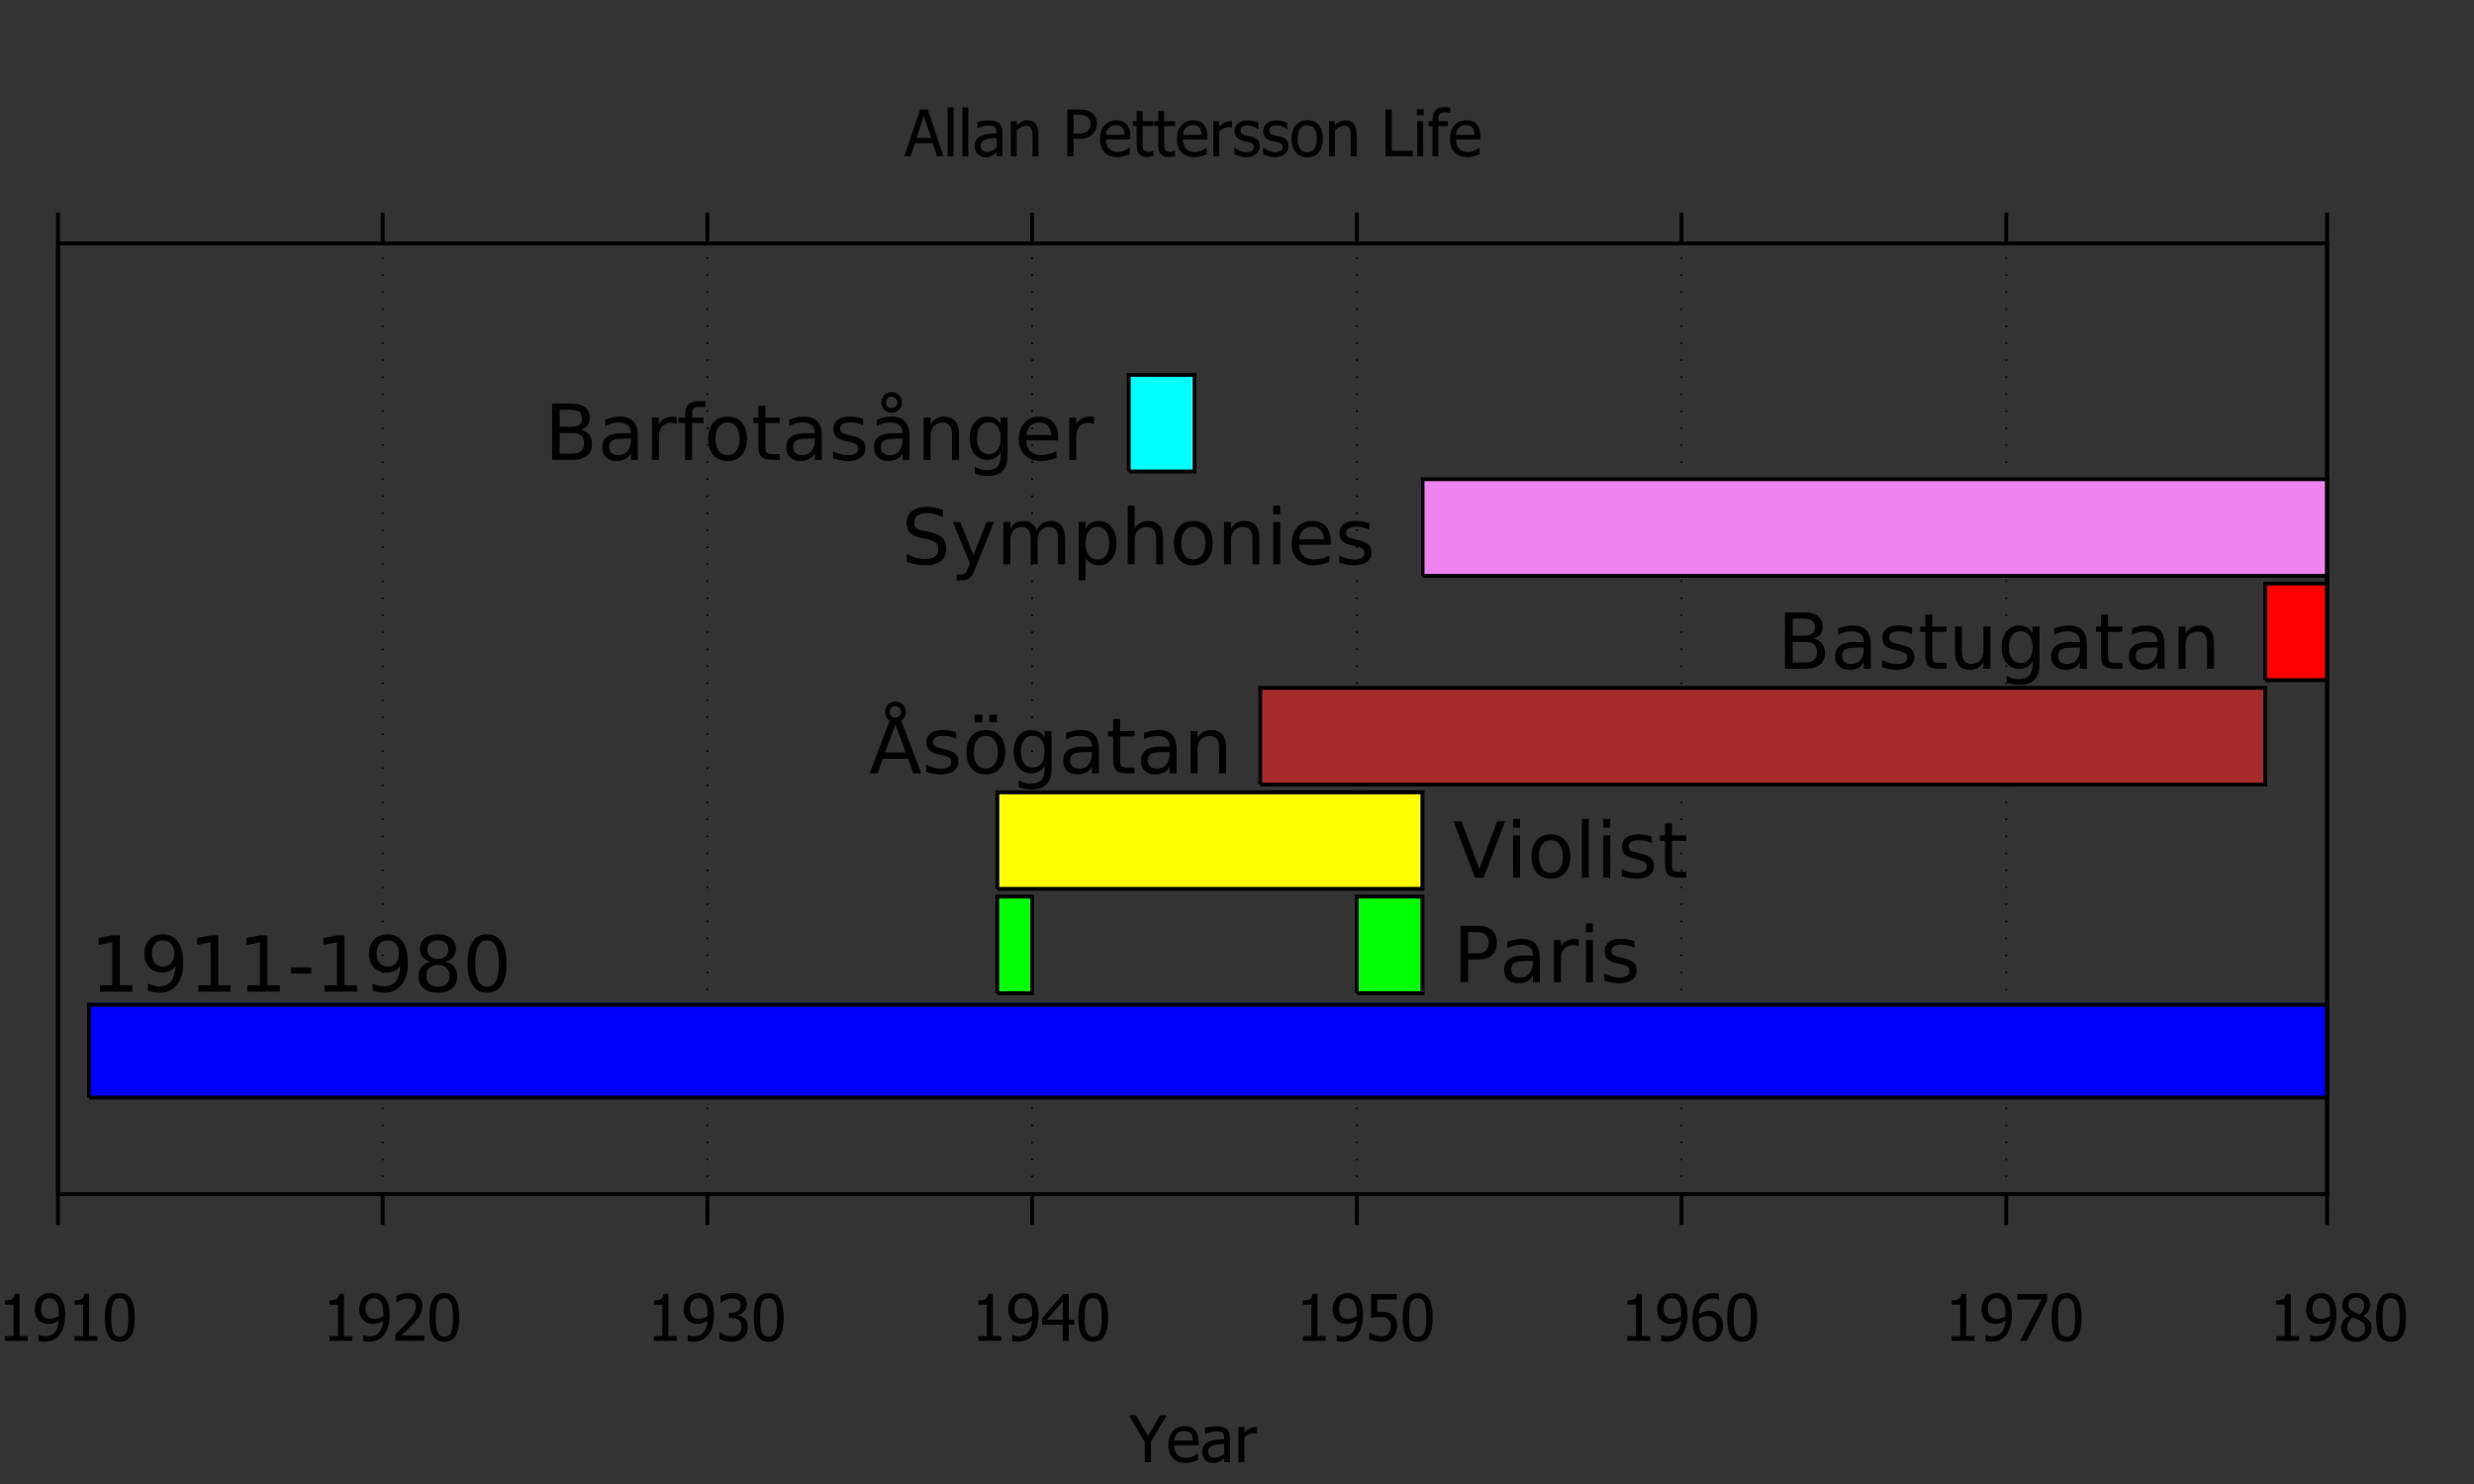 <?xml version="1.0" encoding="UTF-8" standalone="no"?>
<svg
     xmlns:dc="http://purl.org/dc/elements/1.1/"
     xmlns:cc="http://creativecommons.org/ns#"
     xmlns:rdf="http://www.w3.org/1999/02/22-rdf-syntax-ns#"
     xmlns:svg="http://www.w3.org/2000/svg"
     xmlns="http://www.w3.org/2000/svg"
     xmlns:xlink="http://www.w3.org/1999/xlink"
     id="svg2"
     version="1.1"
     viewBox="0 0 640 384"
     height="384pt"
     width="640pt">
    <rect x="0" y="0" width="640" height="384" fill="#333333" stroke="none"/>
    <defs
         id="defs4">
        <g
             id="g6">
            <symbol
                 id="glyph0-0"
                 overflow="visible">
                <path
                     id="path9"
                     d=""
                     style="stroke:none;" />
            </symbol>
            <symbol
                 id="glyph0-1"
                 overflow="visible">
                <path
                     id="path12"
                     d="M 7.746 0 L 1.84 0 L 1.84 -1.238 L 4.035 -1.238 L 4.035 -9.359 L 1.84 -9.359 L 1.84 -10.465 C 2.668 -10.465 3.277 -10.582 3.676 -10.816 C 4.066 -11.051 4.289 -11.496 4.336 -12.156 L 5.598 -12.156 L 5.598 -1.238 L 7.746 -1.238 Z M 7.746 0 "
                     style="stroke:none;" />
            </symbol>
            <symbol
                 id="glyph0-2"
                 overflow="visible">
                <path
                     id="path15"
                     d="M 6.77 -7.137 C 6.766 -7.961 6.691 -8.633 6.543 -9.152 C 6.391 -9.668 6.184 -10.066 5.918 -10.352 C 5.676 -10.609 5.434 -10.789 5.191 -10.887 C 4.945 -10.984 4.676 -11.031 4.387 -11.035 C 3.719 -11.031 3.188 -10.793 2.789 -10.316 C 2.391 -9.836 2.191 -9.145 2.195 -8.242 C 2.191 -7.73 2.258 -7.309 2.391 -6.98 C 2.52 -6.645 2.73 -6.363 3.027 -6.129 C 3.23 -5.957 3.465 -5.844 3.727 -5.789 C 3.984 -5.73 4.262 -5.699 4.566 -5.703 C 4.91 -5.699 5.285 -5.762 5.688 -5.887 C 6.086 -6.008 6.438 -6.168 6.738 -6.371 C 6.742 -6.449 6.746 -6.559 6.758 -6.695 C 6.762 -6.824 6.766 -6.973 6.77 -7.137 Z M 0.547 -8.18 C 0.543 -8.801 0.645 -9.367 0.852 -9.887 C 1.051 -10.398 1.328 -10.844 1.684 -11.223 C 2.016 -11.574 2.426 -11.855 2.914 -12.059 C 3.398 -12.262 3.895 -12.363 4.395 -12.363 C 4.953 -12.363 5.457 -12.27 5.914 -12.082 C 6.363 -11.895 6.758 -11.621 7.09 -11.27 C 7.504 -10.824 7.824 -10.242 8.059 -9.52 C 8.285 -8.797 8.402 -7.887 8.406 -6.789 C 8.402 -5.781 8.289 -4.828 8.066 -3.934 C 7.84 -3.031 7.508 -2.289 7.07 -1.699 C 6.602 -1.07 6.043 -0.59 5.391 -0.262 C 4.734 0.07 3.926 0.234 2.969 0.234 C 2.75 0.234 2.52 0.223 2.277 0.199 C 2.031 0.176 1.805 0.129 1.594 0.066 L 1.594 -1.488 L 1.676 -1.488 C 1.809 -1.41 2.02 -1.336 2.309 -1.27 C 2.598 -1.195 2.891 -1.16 3.191 -1.164 C 4.25 -1.16 5.086 -1.508 5.695 -2.211 C 6.305 -2.906 6.648 -3.91 6.73 -5.215 C 6.293 -4.922 5.879 -4.707 5.488 -4.574 C 5.094 -4.438 4.668 -4.371 4.207 -4.371 C 3.754 -4.371 3.344 -4.418 2.977 -4.516 C 2.609 -4.613 2.238 -4.805 1.863 -5.086 C 1.426 -5.414 1.098 -5.832 0.879 -6.344 C 0.656 -6.848 0.543 -7.461 0.547 -8.18 Z M 0.547 -8.18 "
                     style="stroke:none;" />
            </symbol>
            <symbol
                 id="glyph0-3"
                 overflow="visible">
                <path
                     id="path18"
                     d="M 8.422 -6.062 C 8.418 -3.887 8.102 -2.289 7.473 -1.273 C 6.84 -0.254 5.867 0.25 4.551 0.254 C 3.211 0.25 2.23 -0.266 1.609 -1.301 C 0.984 -2.336 0.672 -3.918 0.676 -6.047 C 0.672 -8.234 0.988 -9.832 1.621 -10.844 C 2.25 -11.855 3.227 -12.363 4.551 -12.363 C 5.883 -12.363 6.859 -11.836 7.484 -10.789 C 8.105 -9.738 8.418 -8.164 8.422 -6.062 Z M 6.34 -2.367 C 6.496 -2.766 6.605 -3.27 6.672 -3.887 C 6.734 -4.496 6.766 -5.223 6.77 -6.062 C 6.766 -6.891 6.734 -7.613 6.672 -8.227 C 6.605 -8.84 6.492 -9.348 6.332 -9.758 C 6.164 -10.164 5.941 -10.477 5.66 -10.695 C 5.375 -10.906 5.004 -11.016 4.551 -11.02 C 4.098 -11.016 3.727 -10.906 3.438 -10.695 C 3.145 -10.477 2.914 -10.16 2.75 -9.742 C 2.586 -9.324 2.477 -8.801 2.418 -8.176 C 2.355 -7.543 2.324 -6.836 2.328 -6.047 C 2.324 -5.199 2.352 -4.488 2.402 -3.922 C 2.453 -3.348 2.566 -2.84 2.742 -2.391 C 2.898 -1.973 3.121 -1.648 3.41 -1.426 C 3.699 -1.199 4.078 -1.09 4.551 -1.09 C 5 -1.09 5.371 -1.195 5.66 -1.41 C 5.949 -1.625 6.176 -1.945 6.34 -2.367 Z M 6.34 -2.367 "
                     style="stroke:none;" />
            </symbol>
            <symbol
                 id="glyph0-4"
                 overflow="visible">
                <path
                     id="path21"
                     d="M 8.367 0 L 0.887 0 L 0.887 -1.699 C 1.418 -2.207 1.926 -2.695 2.406 -3.164 C 2.883 -3.633 3.352 -4.117 3.809 -4.621 C 4.73 -5.633 5.359 -6.445 5.695 -7.059 C 6.031 -7.668 6.199 -8.301 6.203 -8.953 C 6.199 -9.289 6.145 -9.582 6.043 -9.84 C 5.934 -10.09 5.789 -10.301 5.605 -10.473 C 5.414 -10.633 5.195 -10.758 4.945 -10.84 C 4.695 -10.918 4.422 -10.957 4.125 -10.961 C 3.836 -10.957 3.543 -10.922 3.25 -10.852 C 2.953 -10.777 2.672 -10.684 2.402 -10.578 C 2.172 -10.484 1.949 -10.375 1.742 -10.246 C 1.527 -10.113 1.359 -10.004 1.23 -9.914 L 1.141 -9.914 L 1.141 -11.637 C 1.473 -11.805 1.941 -11.969 2.543 -12.129 C 3.141 -12.289 3.707 -12.367 4.25 -12.371 C 5.375 -12.367 6.262 -12.066 6.902 -11.469 C 7.543 -10.867 7.863 -10.055 7.863 -9.031 C 7.863 -8.555 7.805 -8.121 7.695 -7.723 C 7.578 -7.32 7.426 -6.949 7.234 -6.609 C 7.031 -6.254 6.789 -5.902 6.508 -5.559 C 6.223 -5.211 5.926 -4.867 5.617 -4.531 C 5.105 -3.977 4.535 -3.402 3.91 -2.809 C 3.277 -2.207 2.777 -1.734 2.41 -1.391 L 8.367 -1.391 Z M 8.367 0 "
                     style="stroke:none;" />
            </symbol>
            <symbol
                 id="glyph0-5"
                 overflow="visible">
                <path
                     id="path24"
                     d="M 4.16 -10.961 C 3.863 -10.957 3.566 -10.922 3.277 -10.855 C 2.98 -10.781 2.695 -10.688 2.418 -10.578 C 2.156 -10.469 1.93 -10.355 1.738 -10.238 C 1.543 -10.113 1.371 -10.004 1.219 -9.902 L 1.125 -9.902 L 1.125 -11.621 C 1.477 -11.809 1.953 -11.98 2.559 -12.137 C 3.164 -12.289 3.742 -12.367 4.289 -12.371 C 4.836 -12.367 5.312 -12.312 5.723 -12.203 C 6.133 -12.09 6.504 -11.918 6.836 -11.688 C 7.191 -11.426 7.461 -11.109 7.645 -10.742 C 7.824 -10.367 7.914 -9.938 7.918 -9.449 C 7.914 -8.777 7.695 -8.191 7.258 -7.688 C 6.816 -7.184 6.289 -6.863 5.68 -6.73 L 5.68 -6.617 C 5.93 -6.562 6.203 -6.48 6.496 -6.363 C 6.785 -6.242 7.055 -6.066 7.309 -5.836 C 7.555 -5.602 7.758 -5.301 7.918 -4.934 C 8.074 -4.566 8.156 -4.121 8.156 -3.598 C 8.156 -3.047 8.062 -2.543 7.875 -2.086 C 7.688 -1.625 7.422 -1.219 7.082 -0.871 C 6.727 -0.5 6.301 -0.219 5.801 -0.031 C 5.301 0.16 4.734 0.25 4.102 0.254 C 3.492 0.25 2.887 0.176 2.293 0.031 C 1.691 -0.117 1.191 -0.289 0.789 -0.496 L 0.789 -2.215 L 0.902 -2.215 C 1.242 -1.965 1.699 -1.723 2.277 -1.496 C 2.852 -1.266 3.426 -1.152 4.004 -1.156 C 4.332 -1.152 4.664 -1.207 5 -1.312 C 5.328 -1.418 5.609 -1.59 5.836 -1.832 C 6.051 -2.066 6.215 -2.328 6.332 -2.617 C 6.445 -2.902 6.504 -3.266 6.504 -3.711 C 6.504 -4.148 6.438 -4.512 6.312 -4.793 C 6.18 -5.074 6.004 -5.297 5.777 -5.461 C 5.551 -5.621 5.281 -5.73 4.969 -5.797 C 4.656 -5.855 4.316 -5.887 3.957 -5.891 L 3.262 -5.891 L 3.262 -7.242 L 3.801 -7.242 C 4.531 -7.242 5.125 -7.414 5.586 -7.762 C 6.039 -8.109 6.27 -8.613 6.273 -9.277 C 6.27 -9.578 6.211 -9.84 6.094 -10.062 C 5.977 -10.277 5.824 -10.453 5.641 -10.586 C 5.434 -10.727 5.207 -10.824 4.957 -10.879 C 4.707 -10.93 4.441 -10.957 4.16 -10.961 Z M 4.16 -10.961 "
                     style="stroke:none;" />
            </symbol>
            <symbol
                 id="glyph0-6"
                 overflow="visible">
                <path
                     id="path27"
                     d="M 8.684 -4.168 L 7.242 -4.168 L 7.242 0 L 5.68 0 L 5.68 -4.168 L 0.324 -4.168 L 0.324 -5.875 L 5.746 -12.117 L 7.242 -12.117 L 7.242 -5.469 L 8.684 -5.469 Z M 5.68 -5.469 L 5.68 -10.203 L 1.594 -5.469 Z M 5.68 -5.469 "
                     style="stroke:none;" />
            </symbol>
            <symbol
                 id="glyph0-7"
                 overflow="visible">
                <path
                     id="path30"
                     d="M 8.227 -3.859 C 8.227 -3.27 8.133 -2.727 7.945 -2.227 C 7.758 -1.727 7.496 -1.297 7.16 -0.938 C 6.816 -0.566 6.391 -0.273 5.887 -0.062 C 5.375 0.148 4.809 0.25 4.184 0.254 C 3.602 0.25 3.027 0.188 2.469 0.062 C 1.906 -0.066 1.422 -0.23 1.008 -0.441 L 1.008 -2.156 L 1.125 -2.156 C 1.246 -2.062 1.422 -1.957 1.66 -1.844 C 1.891 -1.723 2.148 -1.613 2.434 -1.516 C 2.75 -1.398 3.043 -1.309 3.312 -1.25 C 3.574 -1.184 3.875 -1.152 4.207 -1.156 C 4.531 -1.152 4.848 -1.211 5.16 -1.328 C 5.469 -1.441 5.734 -1.629 5.957 -1.895 C 6.156 -2.129 6.309 -2.41 6.414 -2.734 C 6.52 -3.051 6.574 -3.43 6.574 -3.867 C 6.574 -4.293 6.516 -4.645 6.398 -4.922 C 6.281 -5.199 6.109 -5.426 5.891 -5.605 C 5.656 -5.812 5.371 -5.957 5.031 -6.043 C 4.691 -6.121 4.312 -6.164 3.898 -6.168 C 3.453 -6.164 3.012 -6.129 2.57 -6.066 C 2.125 -5.996 1.77 -5.934 1.504 -5.875 L 1.504 -12.117 L 8.156 -12.117 L 8.156 -10.695 L 3.078 -10.695 L 3.078 -7.473 C 3.27 -7.488 3.461 -7.504 3.652 -7.52 C 3.84 -7.527 4.016 -7.535 4.176 -7.535 C 4.789 -7.535 5.312 -7.48 5.742 -7.379 C 6.172 -7.273 6.586 -7.074 6.984 -6.777 C 7.383 -6.473 7.688 -6.094 7.906 -5.641 C 8.117 -5.184 8.227 -4.59 8.227 -3.859 Z M 8.227 -3.859 "
                     style="stroke:none;" />
            </symbol>
            <symbol
                 id="glyph0-8"
                 overflow="visible">
                <path
                     id="path33"
                     d="M 8.555 -3.93 C 8.555 -3.305 8.449 -2.73 8.242 -2.203 C 8.035 -1.676 7.758 -1.234 7.414 -0.887 C 7.047 -0.508 6.641 -0.227 6.191 -0.035 C 5.738 0.156 5.242 0.25 4.703 0.254 C 4.152 0.25 3.656 0.16 3.211 -0.023 C 2.762 -0.207 2.367 -0.48 2.027 -0.848 C 1.605 -1.281 1.277 -1.867 1.043 -2.605 C 0.809 -3.34 0.691 -4.246 0.691 -5.32 C 0.691 -6.375 0.797 -7.324 1.016 -8.176 C 1.23 -9.02 1.566 -9.758 2.02 -10.391 C 2.453 -11 3.02 -11.48 3.719 -11.828 C 4.41 -12.168 5.215 -12.34 6.129 -12.344 C 6.398 -12.34 6.648 -12.328 6.883 -12.305 C 7.113 -12.277 7.32 -12.234 7.504 -12.176 L 7.504 -10.621 L 7.43 -10.621 C 7.281 -10.699 7.066 -10.773 6.793 -10.844 C 6.512 -10.91 6.219 -10.945 5.906 -10.945 C 4.898 -10.945 4.082 -10.602 3.461 -9.922 C 2.84 -9.238 2.473 -8.23 2.359 -6.895 C 2.742 -7.164 3.137 -7.371 3.547 -7.52 C 3.953 -7.66 4.398 -7.734 4.883 -7.738 C 5.352 -7.734 5.766 -7.688 6.121 -7.594 C 6.477 -7.5 6.848 -7.309 7.234 -7.023 C 7.676 -6.684 8.008 -6.258 8.227 -5.746 C 8.445 -5.227 8.555 -4.621 8.555 -3.93 Z M 6.902 -3.867 C 6.902 -4.363 6.836 -4.777 6.707 -5.117 C 6.574 -5.453 6.363 -5.742 6.07 -5.98 C 5.859 -6.152 5.617 -6.266 5.352 -6.324 C 5.078 -6.375 4.805 -6.402 4.523 -6.406 C 4.145 -6.402 3.773 -6.348 3.418 -6.234 C 3.059 -6.117 2.707 -5.949 2.359 -5.738 C 2.348 -5.613 2.34 -5.5 2.336 -5.391 C 2.328 -5.281 2.324 -5.141 2.328 -4.973 C 2.324 -4.129 2.406 -3.449 2.574 -2.938 C 2.738 -2.418 2.945 -2.027 3.191 -1.766 C 3.422 -1.508 3.66 -1.328 3.91 -1.227 C 4.152 -1.121 4.422 -1.07 4.711 -1.074 C 5.359 -1.07 5.887 -1.305 6.293 -1.773 C 6.699 -2.238 6.902 -2.938 6.902 -3.867 Z M 6.902 -3.867 "
                     style="stroke:none;" />
            </symbol>
            <symbol
                 id="glyph0-9"
                 overflow="visible">
                <path
                     id="path36"
                     d="M 8.496 -10.305 L 3.254 0 L 1.523 0 L 7.07 -10.695 L 0.805 -10.695 L 0.805 -12.117 L 8.496 -12.117 Z M 8.496 -10.305 "
                     style="stroke:none;" />
            </symbol>
            <symbol
                 id="glyph0-10"
                 overflow="visible">
                <path
                     id="path39"
                     d="M 6.602 -9.293 C 6.598 -9.836 6.414 -10.289 6.055 -10.652 C 5.688 -11.016 5.184 -11.195 4.539 -11.199 C 3.945 -11.195 3.461 -11.035 3.086 -10.711 C 2.707 -10.383 2.52 -9.941 2.523 -9.391 C 2.52 -8.988 2.617 -8.648 2.812 -8.375 C 3.004 -8.094 3.293 -7.844 3.68 -7.625 C 3.844 -7.531 4.098 -7.406 4.445 -7.242 C 4.789 -7.078 5.102 -6.949 5.387 -6.859 C 5.855 -7.223 6.176 -7.598 6.348 -7.98 C 6.512 -8.363 6.598 -8.801 6.602 -9.293 Z M 6.828 -3.223 C 6.824 -3.723 6.727 -4.117 6.535 -4.41 C 6.336 -4.703 5.961 -5 5.402 -5.305 C 5.215 -5.406 4.969 -5.52 4.664 -5.641 C 4.359 -5.758 4.012 -5.898 3.629 -6.062 C 3.176 -5.762 2.832 -5.395 2.594 -4.961 C 2.355 -4.52 2.238 -4.023 2.238 -3.469 C 2.238 -2.734 2.457 -2.129 2.902 -1.652 C 3.34 -1.176 3.895 -0.938 4.566 -0.938 C 5.246 -0.938 5.793 -1.141 6.207 -1.551 C 6.617 -1.957 6.824 -2.516 6.828 -3.223 Z M 4.551 0.277 C 3.945 0.273 3.395 0.184 2.902 0.008 C 2.406 -0.172 1.988 -0.426 1.645 -0.766 C 1.301 -1.09 1.043 -1.477 0.867 -1.926 C 0.688 -2.371 0.598 -2.844 0.602 -3.344 C 0.598 -3.996 0.773 -4.598 1.125 -5.152 C 1.477 -5.699 1.984 -6.141 2.652 -6.469 L 2.652 -6.52 C 2.055 -6.863 1.613 -7.242 1.324 -7.656 C 1.035 -8.066 0.891 -8.582 0.895 -9.203 C 0.891 -10.113 1.234 -10.871 1.926 -11.48 C 2.613 -12.086 3.488 -12.391 4.551 -12.395 C 5.648 -12.391 6.531 -12.102 7.199 -11.527 C 7.859 -10.945 8.191 -10.207 8.195 -9.309 C 8.191 -8.766 8.031 -8.23 7.719 -7.699 C 7.398 -7.168 6.941 -6.75 6.348 -6.453 L 6.348 -6.406 C 7.051 -6.07 7.586 -5.668 7.949 -5.199 C 8.312 -4.723 8.496 -4.117 8.496 -3.379 C 8.496 -2.34 8.117 -1.473 7.367 -0.773 C 6.613 -0.074 5.676 0.273 4.551 0.277 Z M 4.551 0.277 "
                     style="stroke:none;" />
            </symbol>
            <symbol
                 id="glyph1-0"
                 overflow="visible">
                <path
                     id="path42"
                     d="M 2.48 -1.66 L 5.703 -1.66 L 5.703 -12.781 L 2.195 -12.078 L 2.195 -13.875 L 5.684 -14.578 L 7.656 -14.578 L 7.656 -1.66 L 10.879 -1.66 L 10.879 0 L 2.48 0 Z M 2.48 -1.66 "
                     style="stroke:none;" />
            </symbol>
            <symbol
                 id="glyph1-1"
                 overflow="visible">
                <path
                     id="path45"
                     d="M 2.195 -0.305 L 2.195 -2.102 C 2.688 -1.863 3.188 -1.684 3.699 -1.562 C 4.203 -1.434 4.703 -1.371 5.195 -1.375 C 6.496 -1.371 7.492 -1.809 8.18 -2.688 C 8.867 -3.562 9.258 -4.895 9.355 -6.68 C 8.977 -6.117 8.496 -5.688 7.918 -5.391 C 7.336 -5.09 6.695 -4.938 5.996 -4.941 C 4.535 -4.938 3.383 -5.379 2.531 -6.262 C 1.68 -7.141 1.254 -8.348 1.258 -9.883 C 1.254 -11.379 1.695 -12.578 2.586 -13.484 C 3.469 -14.387 4.648 -14.84 6.125 -14.844 C 7.805 -14.84 9.094 -14.195 9.984 -12.906 C 10.875 -11.613 11.32 -9.734 11.32 -7.273 C 11.32 -4.973 10.773 -3.141 9.684 -1.773 C 8.59 -0.402 7.121 0.281 5.281 0.281 C 4.781 0.281 4.281 0.23 3.777 0.137 C 3.266 0.039 2.738 -0.105 2.195 -0.305 Z M 6.125 -6.484 C 7.008 -6.48 7.711 -6.781 8.227 -7.391 C 8.742 -7.992 9 -8.824 9.004 -9.883 C 9 -10.926 8.742 -11.754 8.227 -12.367 C 7.711 -12.973 7.008 -13.277 6.125 -13.281 C 5.234 -13.277 4.535 -12.973 4.02 -12.367 C 3.5 -11.754 3.238 -10.926 3.242 -9.883 C 3.238 -8.824 3.5 -7.992 4.02 -7.391 C 4.535 -6.781 5.234 -6.48 6.125 -6.484 Z M 6.125 -6.484 "
                     style="stroke:none;" />
            </symbol>
            <symbol
                 id="glyph1-2"
                 overflow="visible">
                <path
                     id="path48"
                     d="M 0.977 -6.281 L 6.242 -6.281 L 6.242 -4.68 L 0.977 -4.68 Z M 0.977 -6.281 "
                     style="stroke:none;" />
            </symbol>
            <symbol
                 id="glyph1-3"
                 overflow="visible">
                <path
                     id="path51"
                     d="M 6.359 -6.922 C 5.418 -6.918 4.68 -6.668 4.145 -6.172 C 3.605 -5.668 3.34 -4.98 3.34 -4.102 C 3.34 -3.219 3.605 -2.527 4.145 -2.031 C 4.68 -1.527 5.418 -1.277 6.359 -1.281 C 7.293 -1.277 8.031 -1.527 8.574 -2.035 C 9.109 -2.535 9.379 -3.227 9.383 -4.102 C 9.379 -4.98 9.113 -5.668 8.578 -6.172 C 8.039 -6.668 7.297 -6.918 6.359 -6.922 Z M 4.383 -7.766 C 3.539 -7.969 2.879 -8.363 2.406 -8.945 C 1.934 -9.52 1.699 -10.227 1.699 -11.062 C 1.699 -12.227 2.113 -13.148 2.941 -13.828 C 3.77 -14.504 4.906 -14.84 6.359 -14.844 C 7.805 -14.84 8.945 -14.504 9.773 -13.828 C 10.602 -13.148 11.016 -12.227 11.016 -11.062 C 11.016 -10.227 10.777 -9.52 10.309 -8.945 C 9.832 -8.363 9.176 -7.969 8.34 -7.766 C 9.285 -7.539 10.027 -7.105 10.562 -6.465 C 11.09 -5.816 11.355 -5.031 11.359 -4.102 C 11.355 -2.688 10.922 -1.602 10.062 -0.852 C 9.195 -0.094 7.961 0.281 6.359 0.281 C 4.746 0.281 3.512 -0.094 2.652 -0.852 C 1.789 -1.602 1.359 -2.688 1.359 -4.102 C 1.359 -5.031 1.625 -5.816 2.16 -6.465 C 2.691 -7.105 3.434 -7.539 4.383 -7.766 Z M 3.664 -10.879 C 3.66 -10.121 3.898 -9.531 4.371 -9.109 C 4.84 -8.684 5.5 -8.473 6.359 -8.477 C 7.199 -8.473 7.863 -8.684 8.344 -9.109 C 8.82 -9.531 9.059 -10.121 9.062 -10.879 C 9.059 -11.633 8.82 -12.223 8.344 -12.645 C 7.863 -13.066 7.199 -13.277 6.359 -13.281 C 5.5 -13.277 4.84 -13.066 4.371 -12.645 C 3.898 -12.223 3.66 -11.633 3.664 -10.879 Z M 3.664 -10.879 "
                     style="stroke:none;" />
            </symbol>
            <symbol
                 id="glyph1-4"
                 overflow="visible">
                <path
                     id="path54"
                     d="M 6.359 -13.281 C 5.34 -13.277 4.578 -12.777 4.066 -11.781 C 3.555 -10.777 3.297 -9.273 3.301 -7.273 C 3.297 -5.273 3.555 -3.777 4.066 -2.777 C 4.578 -1.777 5.34 -1.277 6.359 -1.281 C 7.375 -1.277 8.141 -1.777 8.656 -2.777 C 9.164 -3.777 9.422 -5.273 9.422 -7.273 C 9.422 -9.273 9.164 -10.777 8.656 -11.781 C 8.141 -12.777 7.375 -13.277 6.359 -13.281 Z M 6.359 -14.844 C 7.988 -14.84 9.238 -14.195 10.102 -12.906 C 10.965 -11.613 11.395 -9.734 11.398 -7.273 C 11.395 -4.816 10.965 -2.945 10.102 -1.656 C 9.238 -0.363 7.988 0.281 6.359 0.281 C 4.719 0.281 3.473 -0.363 2.613 -1.656 C 1.75 -2.945 1.316 -4.816 1.32 -7.273 C 1.316 -9.734 1.75 -11.613 2.613 -12.906 C 3.473 -14.195 4.719 -14.84 6.359 -14.844 Z M 6.359 -14.844 "
                     style="stroke:none;" />
            </symbol>
            <symbol
                 id="glyph1-5"
                 overflow="visible">
                <path
                     id="path57"
                     d="M 3.938 -12.961 L 3.938 -7.48 L 6.414 -7.48 C 7.332 -7.477 8.043 -7.715 8.543 -8.191 C 9.043 -8.668 9.293 -9.344 9.297 -10.227 C 9.293 -11.094 9.043 -11.77 8.543 -12.246 C 8.043 -12.723 7.332 -12.961 6.414 -12.961 Z M 1.961 -14.578 L 6.414 -14.578 C 8.047 -14.578 9.281 -14.207 10.121 -13.469 C 10.953 -12.73 11.371 -11.648 11.375 -10.227 C 11.371 -8.781 10.953 -7.695 10.121 -6.961 C 9.281 -6.227 8.047 -5.859 6.414 -5.859 L 3.938 -5.859 L 3.938 0 L 1.961 0 Z M 1.961 -14.578 "
                     style="stroke:none;" />
            </symbol>
            <symbol
                 id="glyph1-6"
                 overflow="visible">
                <path
                     id="path60"
                     d="M 6.855 -5.5 C 5.402 -5.496 4.395 -5.328 3.84 -5 C 3.277 -4.664 3 -4.098 3 -3.301 C 3 -2.66 3.207 -2.156 3.629 -1.781 C 4.043 -1.406 4.617 -1.219 5.344 -1.219 C 6.336 -1.219 7.133 -1.57 7.738 -2.277 C 8.336 -2.984 8.637 -3.926 8.641 -5.098 L 8.641 -5.5 Z M 10.438 -6.242 L 10.438 0 L 8.641 0 L 8.641 -1.66 C 8.23 -0.992 7.719 -0.504 7.109 -0.191 C 6.492 0.125 5.746 0.281 4.863 0.281 C 3.742 0.281 2.852 -0.031 2.191 -0.66 C 1.531 -1.285 1.199 -2.125 1.203 -3.184 C 1.199 -4.41 1.613 -5.34 2.438 -5.969 C 3.258 -6.59 4.484 -6.902 6.125 -6.906 L 8.641 -6.906 L 8.641 -7.078 C 8.637 -7.906 8.363 -8.547 7.824 -9 C 7.277 -9.453 6.516 -9.68 5.539 -9.68 C 4.91 -9.68 4.301 -9.602 3.711 -9.453 C 3.113 -9.297 2.543 -9.074 2 -8.781 L 2 -10.438 C 2.656 -10.688 3.297 -10.879 3.914 -11.012 C 4.531 -11.137 5.133 -11.203 5.723 -11.203 C 7.301 -11.203 8.48 -10.793 9.266 -9.973 C 10.043 -9.152 10.434 -7.906 10.438 -6.242 Z M 10.438 -6.242 "
                     style="stroke:none;" />
            </symbol>
            <symbol
                 id="glyph1-7"
                 overflow="visible">
                <path
                     id="path63"
                     d="M 8.223 -9.258 C 8.02 -9.375 7.801 -9.461 7.562 -9.516 C 7.324 -9.57 7.062 -9.598 6.777 -9.602 C 5.758 -9.598 4.977 -9.266 4.438 -8.609 C 3.891 -7.945 3.621 -6.996 3.625 -5.762 L 3.625 0 L 1.816 0 L 1.816 -10.938 L 3.625 -10.938 L 3.625 -9.238 C 3.996 -9.898 4.488 -10.391 5.098 -10.719 C 5.703 -11.039 6.438 -11.203 7.305 -11.203 C 7.426 -11.203 7.562 -11.191 7.715 -11.176 C 7.859 -11.156 8.023 -11.133 8.211 -11.102 Z M 8.223 -9.258 "
                     style="stroke:none;" />
            </symbol>
            <symbol
                 id="glyph1-8"
                 overflow="visible">
                <path
                     id="path66"
                     d="M 1.883 -10.938 L 3.68 -10.938 L 3.68 0 L 1.883 0 Z M 1.883 -15.195 L 3.68 -15.195 L 3.68 -12.922 L 1.883 -12.922 Z M 1.883 -15.195 "
                     style="stroke:none;" />
            </symbol>
            <symbol
                 id="glyph1-9"
                 overflow="visible">
                <path
                     id="path69"
                     d="M 8.859 -10.617 L 8.859 -8.914 C 8.348 -9.172 7.816 -9.367 7.273 -9.5 C 6.723 -9.625 6.16 -9.691 5.578 -9.695 C 4.684 -9.691 4.012 -9.555 3.566 -9.285 C 3.117 -9.008 2.895 -8.598 2.898 -8.055 C 2.895 -7.637 3.055 -7.309 3.379 -7.074 C 3.695 -6.832 4.336 -6.609 5.305 -6.398 L 5.918 -6.258 C 7.191 -5.984 8.098 -5.598 8.637 -5.102 C 9.176 -4.602 9.445 -3.906 9.445 -3.016 C 9.445 -1.996 9.043 -1.191 8.238 -0.605 C 7.434 -0.012 6.328 0.281 4.922 0.281 C 4.336 0.281 3.723 0.223 3.09 0.109 C 2.453 -0.004 1.785 -0.172 1.086 -0.398 L 1.086 -2.258 C 1.742 -1.906 2.398 -1.648 3.047 -1.477 C 3.691 -1.305 4.328 -1.219 4.961 -1.219 C 5.805 -1.219 6.457 -1.363 6.914 -1.652 C 7.367 -1.941 7.594 -2.352 7.598 -2.883 C 7.594 -3.367 7.43 -3.738 7.102 -4.004 C 6.773 -4.262 6.051 -4.516 4.941 -4.758 L 4.316 -4.902 C 3.203 -5.133 2.398 -5.492 1.906 -5.98 C 1.406 -6.465 1.16 -7.129 1.164 -7.977 C 1.16 -9.004 1.523 -9.801 2.258 -10.363 C 2.984 -10.922 4.02 -11.203 5.359 -11.203 C 6.023 -11.203 6.648 -11.152 7.238 -11.055 C 7.82 -10.953 8.363 -10.809 8.859 -10.617 Z M 8.859 -10.617 "
                     style="stroke:none;" />
            </symbol>
            <symbol
                 id="glyph1-10"
                 overflow="visible">
                <path
                     id="path72"
                     d="M 5.723 0 L 0.156 -14.578 L 2.219 -14.578 L 6.836 -2.305 L 11.465 -14.578 L 13.516 -14.578 L 7.961 0 Z M 5.723 0 "
                     style="stroke:none;" />
            </symbol>
            <symbol
                 id="glyph1-11"
                 overflow="visible">
                <path
                     id="path75"
                     d="M 6.125 -9.68 C 5.156 -9.68 4.395 -9.301 3.84 -8.551 C 3.277 -7.793 3 -6.766 3 -5.461 C 3 -4.148 3.277 -3.117 3.832 -2.367 C 4.387 -1.617 5.148 -1.242 6.125 -1.242 C 7.078 -1.242 7.836 -1.617 8.398 -2.375 C 8.953 -3.125 9.234 -4.156 9.238 -5.461 C 9.234 -6.754 8.953 -7.777 8.398 -8.539 C 7.836 -9.297 7.078 -9.68 6.125 -9.68 Z M 6.125 -11.203 C 7.684 -11.203 8.91 -10.695 9.805 -9.68 C 10.691 -8.664 11.137 -7.258 11.141 -5.461 C 11.137 -3.668 10.691 -2.262 9.805 -1.246 C 8.91 -0.227 7.684 0.281 6.125 0.281 C 4.551 0.281 3.32 -0.227 2.434 -1.246 C 1.543 -2.262 1.102 -3.668 1.102 -5.461 C 1.102 -7.258 1.543 -8.664 2.434 -9.68 C 3.32 -10.695 4.551 -11.203 6.125 -11.203 Z M 6.125 -11.203 "
                     style="stroke:none;" />
            </symbol>
            <symbol
                 id="glyph1-12"
                 overflow="visible">
                <path
                     id="path78"
                     d="M 1.883 -15.195 L 3.68 -15.195 L 3.68 0 L 1.883 0 Z M 1.883 -15.195 "
                     style="stroke:none;" />
            </symbol>
            <symbol
                 id="glyph1-13"
                 overflow="visible">
                <path
                     id="path81"
                     d="M 3.664 -14.043 L 3.664 -10.938 L 7.363 -10.938 L 7.363 -9.539 L 3.664 -9.539 L 3.664 -3.602 C 3.66 -2.707 3.781 -2.133 4.027 -1.883 C 4.27 -1.625 4.766 -1.5 5.516 -1.504 L 7.363 -1.504 L 7.363 0 L 5.516 0 C 4.125 0 3.168 -0.258 2.645 -0.777 C 2.113 -1.293 1.852 -2.234 1.855 -3.602 L 1.855 -9.539 L 0.539 -9.539 L 0.539 -10.938 L 1.855 -10.938 L 1.855 -14.043 Z M 3.664 -14.043 "
                     style="stroke:none;" />
            </symbol>
            <symbol
                 id="glyph1-14"
                 overflow="visible">
                <path
                     id="path84"
                     d="M 8.32 -15.879 C 8.32 -16.285 8.176 -16.633 7.887 -16.926 C 7.598 -17.215 7.246 -17.359 6.836 -17.363 C 6.418 -17.359 6.066 -17.219 5.785 -16.938 C 5.496 -16.652 5.355 -16.301 5.359 -15.879 C 5.355 -15.469 5.5 -15.121 5.789 -14.836 C 6.074 -14.547 6.422 -14.402 6.836 -14.406 C 7.246 -14.402 7.598 -14.547 7.887 -14.836 C 8.176 -15.121 8.32 -15.469 8.32 -15.879 Z M 6.836 -12.637 L 4.18 -5.383 L 9.5 -5.383 Z M 5.359 -13.641 C 4.961 -13.906 4.66 -14.227 4.461 -14.602 C 4.258 -14.977 4.16 -15.402 4.16 -15.879 C 4.16 -16.625 4.418 -17.258 4.934 -17.781 C 5.449 -18.301 6.082 -18.562 6.836 -18.562 C 7.574 -18.562 8.207 -18.301 8.734 -17.777 C 9.258 -17.254 9.52 -16.621 9.523 -15.879 C 9.52 -15.422 9.418 -15 9.215 -14.617 C 9.008 -14.23 8.711 -13.906 8.32 -13.641 L 13.516 0 L 11.465 0 L 10.137 -3.742 L 3.562 -3.742 L 2.234 0 L 0.156 0 Z M 5.359 -13.641 "
                     style="stroke:none;" />
            </symbol>
            <symbol
                 id="glyph1-15"
                 overflow="visible">
                <path
                     id="path87"
                     d="M 6.125 -9.68 C 5.156 -9.68 4.395 -9.301 3.84 -8.551 C 3.277 -7.793 3 -6.766 3 -5.461 C 3 -4.148 3.277 -3.117 3.832 -2.367 C 4.387 -1.617 5.148 -1.242 6.125 -1.242 C 7.078 -1.242 7.836 -1.617 8.398 -2.375 C 8.953 -3.125 9.234 -4.156 9.238 -5.461 C 9.234 -6.754 8.953 -7.777 8.398 -8.539 C 7.836 -9.297 7.078 -9.68 6.125 -9.68 Z M 6.125 -11.203 C 7.684 -11.203 8.91 -10.695 9.805 -9.68 C 10.691 -8.664 11.137 -7.258 11.141 -5.461 C 11.137 -3.668 10.691 -2.262 9.805 -1.246 C 8.91 -0.227 7.684 0.281 6.125 0.281 C 4.551 0.281 3.32 -0.227 2.434 -1.246 C 1.543 -2.262 1.102 -3.668 1.102 -5.461 C 1.102 -7.258 1.543 -8.664 2.434 -9.68 C 3.32 -10.695 4.551 -11.203 6.125 -11.203 Z M 7.031 -15.156 L 9.016 -15.156 L 9.016 -13.184 L 7.031 -13.184 Z M 3.223 -15.156 L 5.203 -15.156 L 5.203 -13.184 L 3.223 -13.184 Z M 3.223 -15.156 "
                     style="stroke:none;" />
            </symbol>
            <symbol
                 id="glyph1-16"
                 overflow="visible">
                <path
                     id="path90"
                     d="M 9.082 -5.594 C 9.082 -6.895 8.812 -7.902 8.273 -8.621 C 7.734 -9.332 6.98 -9.691 6.016 -9.695 C 5.051 -9.691 4.301 -9.332 3.766 -8.621 C 3.227 -7.902 2.957 -6.895 2.961 -5.594 C 2.957 -4.297 3.227 -3.293 3.766 -2.578 C 4.301 -1.859 5.051 -1.5 6.016 -1.504 C 6.98 -1.5 7.734 -1.859 8.273 -2.578 C 8.812 -3.293 9.082 -4.297 9.082 -5.594 Z M 10.879 -1.359 C 10.875 0.504 10.461 1.887 9.637 2.797 C 8.809 3.703 7.543 4.16 5.84 4.16 C 5.203 4.16 4.605 4.109 4.051 4.016 C 3.488 3.918 2.945 3.777 2.422 3.586 L 2.422 1.836 C 2.945 2.117 3.469 2.328 3.984 2.469 C 4.5 2.602 5.023 2.672 5.555 2.676 C 6.734 2.672 7.617 2.363 8.203 1.75 C 8.789 1.133 9.082 0.207 9.082 -1.035 L 9.082 -1.922 C 8.707 -1.277 8.23 -0.793 7.656 -0.477 C 7.074 -0.156 6.383 0 5.578 0 C 4.234 0 3.152 -0.508 2.332 -1.531 C 1.512 -2.551 1.102 -3.906 1.102 -5.594 C 1.102 -7.285 1.512 -8.645 2.332 -9.668 C 3.152 -10.691 4.234 -11.203 5.578 -11.203 C 6.383 -11.203 7.074 -11.043 7.656 -10.723 C 8.23 -10.402 8.707 -9.918 9.082 -9.277 L 9.082 -10.938 L 10.879 -10.938 Z M 10.879 -1.359 "
                     style="stroke:none;" />
            </symbol>
            <symbol
                 id="glyph1-17"
                 overflow="visible">
                <path
                     id="path93"
                     d="M 10.977 -6.602 L 10.977 0 L 9.18 0 L 9.18 -6.543 C 9.176 -7.574 8.973 -8.348 8.574 -8.867 C 8.168 -9.379 7.562 -9.637 6.758 -9.641 C 5.785 -9.637 5.023 -9.328 4.465 -8.711 C 3.902 -8.09 3.621 -7.246 3.625 -6.18 L 3.625 0 L 1.816 0 L 1.816 -10.938 L 3.625 -10.938 L 3.625 -9.238 C 4.051 -9.895 4.555 -10.387 5.141 -10.715 C 5.719 -11.039 6.391 -11.203 7.156 -11.203 C 8.41 -11.203 9.363 -10.812 10.008 -10.035 C 10.652 -9.254 10.973 -8.109 10.977 -6.602 Z M 10.977 -6.602 "
                     style="stroke:none;" />
            </symbol>
            <symbol
                 id="glyph1-18"
                 overflow="visible">
                <path
                     id="path96"
                     d="M 3.938 -6.961 L 3.938 -1.621 L 7.102 -1.621 C 8.16 -1.617 8.945 -1.836 9.457 -2.277 C 9.969 -2.715 10.223 -3.387 10.227 -4.297 C 10.223 -5.203 9.969 -5.875 9.457 -6.312 C 8.945 -6.742 8.16 -6.961 7.102 -6.961 Z M 3.938 -12.961 L 3.938 -8.562 L 6.855 -8.562 C 7.816 -8.559 8.531 -8.742 9.008 -9.105 C 9.477 -9.465 9.715 -10.016 9.719 -10.762 C 9.715 -11.496 9.477 -12.047 9.008 -12.414 C 8.531 -12.777 7.816 -12.961 6.855 -12.961 Z M 1.961 -14.578 L 7 -14.578 C 8.504 -14.578 9.664 -14.266 10.477 -13.641 C 11.289 -13.016 11.695 -12.125 11.699 -10.977 C 11.695 -10.082 11.488 -9.375 11.074 -8.848 C 10.656 -8.316 10.043 -7.984 9.238 -7.859 C 10.207 -7.648 10.961 -7.215 11.5 -6.555 C 12.035 -5.895 12.305 -5.07 12.305 -4.082 C 12.305 -2.777 11.859 -1.77 10.977 -1.062 C 10.086 -0.352 8.828 0 7.195 0 L 1.961 0 Z M 1.961 -14.578 "
                     style="stroke:none;" />
            </symbol>
            <symbol
                 id="glyph1-19"
                 overflow="visible">
                <path
                     id="path99"
                     d="M 1.699 -4.316 L 1.699 -10.938 L 3.496 -10.938 L 3.496 -4.383 C 3.492 -3.348 3.695 -2.57 4.102 -2.055 C 4.504 -1.535 5.109 -1.277 5.918 -1.281 C 6.887 -1.277 7.652 -1.586 8.219 -2.207 C 8.777 -2.82 9.059 -3.664 9.062 -4.734 L 9.062 -10.938 L 10.859 -10.938 L 10.859 0 L 9.062 0 L 9.062 -1.68 C 8.621 -1.012 8.113 -0.52 7.543 -0.199 C 6.965 0.121 6.297 0.281 5.539 0.281 C 4.277 0.281 3.324 -0.109 2.676 -0.891 C 2.023 -1.672 1.699 -2.812 1.699 -4.316 Z M 1.699 -4.316 "
                     style="stroke:none;" />
            </symbol>
            <symbol
                 id="glyph1-20"
                 overflow="visible">
                <path
                     id="path102"
                     d="M 10.703 -14.102 L 10.703 -12.18 C 9.949 -12.535 9.242 -12.801 8.582 -12.977 C 7.914 -13.152 7.273 -13.242 6.66 -13.242 C 5.582 -13.242 4.754 -13.031 4.172 -12.617 C 3.59 -12.195 3.297 -11.605 3.301 -10.84 C 3.297 -10.195 3.492 -9.707 3.879 -9.379 C 4.266 -9.047 5 -8.781 6.086 -8.586 L 7.273 -8.34 C 8.742 -8.059 9.828 -7.566 10.531 -6.859 C 11.227 -6.152 11.578 -5.207 11.582 -4.023 C 11.578 -2.609 11.105 -1.539 10.16 -0.812 C 9.215 -0.082 7.824 0.281 5.996 0.281 C 5.301 0.281 4.566 0.203 3.793 0.047 C 3.012 -0.109 2.207 -0.34 1.375 -0.645 L 1.375 -2.676 C 2.176 -2.223 2.961 -1.883 3.73 -1.66 C 4.496 -1.43 5.25 -1.316 5.996 -1.32 C 7.121 -1.316 7.992 -1.539 8.605 -1.984 C 9.215 -2.426 9.52 -3.055 9.523 -3.875 C 9.52 -4.59 9.301 -5.152 8.863 -5.559 C 8.422 -5.961 7.699 -6.262 6.699 -6.465 L 5.5 -6.699 C 4.023 -6.988 2.957 -7.449 2.305 -8.078 C 1.645 -8.699 1.316 -9.566 1.32 -10.684 C 1.316 -11.969 1.77 -12.984 2.68 -13.73 C 3.586 -14.469 4.84 -14.84 6.438 -14.844 C 7.117 -14.84 7.812 -14.777 8.523 -14.656 C 9.23 -14.531 9.957 -14.348 10.703 -14.102 Z M 10.703 -14.102 "
                     style="stroke:none;" />
            </symbol>
            <symbol
                 id="glyph1-21"
                 overflow="visible">
                <path
                     id="path105"
                     d="M 6.438 1.016 C 5.926 2.312 5.43 3.164 4.949 3.562 C 4.465 3.961 3.82 4.16 3.016 4.16 L 1.582 4.16 L 1.582 2.656 L 2.637 2.656 C 3.129 2.652 3.512 2.535 3.789 2.305 C 4.059 2.066 4.359 1.516 4.695 0.645 L 5.02 -0.176 L 0.594 -10.938 L 2.5 -10.938 L 5.918 -2.383 L 9.336 -10.938 L 11.242 -10.938 Z M 6.438 1.016 "
                     style="stroke:none;" />
            </symbol>
            <symbol
                 id="glyph1-22"
                 overflow="visible">
                <path
                     id="path108"
                     d="M 10.398 -8.836 C 10.848 -9.641 11.387 -10.234 12.012 -10.625 C 12.637 -11.008 13.371 -11.203 14.219 -11.203 C 15.355 -11.203 16.234 -10.801 16.855 -10.004 C 17.469 -9.203 17.777 -8.07 17.781 -6.602 L 17.781 0 L 15.977 0 L 15.977 -6.543 C 15.973 -7.59 15.785 -8.367 15.418 -8.879 C 15.043 -9.383 14.477 -9.637 13.719 -9.641 C 12.785 -9.637 12.051 -9.328 11.512 -8.711 C 10.969 -8.09 10.699 -7.246 10.703 -6.18 L 10.703 0 L 8.898 0 L 8.898 -6.543 C 8.895 -7.594 8.707 -8.375 8.34 -8.883 C 7.965 -9.387 7.395 -9.637 6.621 -9.641 C 5.699 -9.637 4.969 -9.328 4.434 -8.707 C 3.891 -8.082 3.621 -7.238 3.625 -6.18 L 3.625 0 L 1.816 0 L 1.816 -10.938 L 3.625 -10.938 L 3.625 -9.238 C 4.031 -9.906 4.523 -10.402 5.098 -10.723 C 5.668 -11.043 6.348 -11.203 7.141 -11.203 C 7.93 -11.203 8.605 -11 9.164 -10.598 C 9.719 -10.191 10.129 -9.605 10.398 -8.836 Z M 10.398 -8.836 "
                     style="stroke:none;" />
            </symbol>
            <symbol
                 id="glyph1-23"
                 overflow="visible">
                <path
                     id="path111"
                     d="M 3.625 -1.641 L 3.625 4.16 L 1.816 4.16 L 1.816 -10.938 L 3.625 -10.938 L 3.625 -9.277 C 3.996 -9.926 4.473 -10.41 5.051 -10.727 C 5.629 -11.043 6.316 -11.203 7.117 -11.203 C 8.441 -11.203 9.52 -10.676 10.355 -9.621 C 11.184 -8.566 11.602 -7.18 11.602 -5.461 C 11.602 -3.742 11.184 -2.355 10.355 -1.301 C 9.52 -0.246 8.441 0.281 7.117 0.281 C 6.316 0.281 5.629 0.125 5.051 -0.191 C 4.473 -0.504 3.996 -0.988 3.625 -1.641 Z M 9.734 -5.461 C 9.73 -6.781 9.461 -7.816 8.918 -8.566 C 8.375 -9.316 7.629 -9.691 6.68 -9.695 C 5.727 -9.691 4.977 -9.316 4.438 -8.566 C 3.891 -7.816 3.621 -6.781 3.625 -5.461 C 3.621 -4.137 3.891 -3.098 4.438 -2.348 C 4.977 -1.594 5.727 -1.219 6.68 -1.219 C 7.629 -1.219 8.375 -1.594 8.918 -2.348 C 9.461 -3.098 9.73 -4.137 9.734 -5.461 Z M 9.734 -5.461 "
                     style="stroke:none;" />
            </symbol>
            <symbol
                 id="glyph1-24"
                 overflow="visible">
                <path
                     id="path114"
                     d="M 10.977 -6.602 L 10.977 0 L 9.18 0 L 9.18 -6.543 C 9.176 -7.574 8.973 -8.348 8.574 -8.867 C 8.168 -9.379 7.562 -9.637 6.758 -9.641 C 5.785 -9.637 5.023 -9.328 4.465 -8.711 C 3.902 -8.09 3.621 -7.246 3.625 -6.18 L 3.625 0 L 1.816 0 L 1.816 -15.195 L 3.625 -15.195 L 3.625 -9.238 C 4.051 -9.895 4.555 -10.387 5.141 -10.715 C 5.719 -11.039 6.391 -11.203 7.156 -11.203 C 8.41 -11.203 9.363 -10.812 10.008 -10.035 C 10.652 -9.254 10.973 -8.109 10.977 -6.602 Z M 10.977 -6.602 "
                     style="stroke:none;" />
            </symbol>
            <symbol
                 id="glyph1-25"
                 overflow="visible">
                <path
                     id="path117"
                     d="M 11.242 -5.918 L 11.242 -5.039 L 2.977 -5.039 C 3.055 -3.801 3.426 -2.855 4.094 -2.211 C 4.762 -1.562 5.691 -1.242 6.883 -1.242 C 7.574 -1.242 8.242 -1.324 8.891 -1.496 C 9.535 -1.66 10.18 -1.914 10.82 -2.258 L 10.82 -0.555 C 10.172 -0.281 9.512 -0.078 8.836 0.066 C 8.156 0.207 7.469 0.281 6.777 0.281 C 5.031 0.281 3.648 -0.227 2.629 -1.242 C 1.609 -2.258 1.102 -3.629 1.102 -5.359 C 1.102 -7.148 1.582 -8.57 2.551 -9.625 C 3.516 -10.676 4.82 -11.203 6.465 -11.203 C 7.934 -11.203 9.098 -10.727 9.957 -9.781 C 10.809 -8.828 11.238 -7.543 11.242 -5.918 Z M 9.445 -6.445 C 9.43 -7.43 9.152 -8.215 8.617 -8.801 C 8.078 -9.387 7.367 -9.68 6.484 -9.68 C 5.48 -9.68 4.676 -9.395 4.074 -8.828 C 3.469 -8.258 3.125 -7.461 3.039 -6.438 Z M 9.445 -6.445 "
                     style="stroke:none;" />
            </symbol>
            <symbol
                 id="glyph1-26"
                 overflow="visible">
                <path
                     id="path120"
                     d="M 7.422 -15.195 L 7.422 -13.703 L 5.703 -13.703 C 5.055 -13.699 4.609 -13.57 4.359 -13.312 C 4.109 -13.051 3.984 -12.582 3.984 -11.906 L 3.984 -10.938 L 6.945 -10.938 L 6.945 -9.539 L 3.984 -9.539 L 3.984 0 L 2.18 0 L 2.18 -9.539 L 0.461 -9.539 L 0.461 -10.938 L 2.18 -10.938 L 2.18 -11.699 C 2.18 -12.914 2.461 -13.801 3.027 -14.359 C 3.59 -14.914 4.488 -15.191 5.723 -15.195 Z M 7.422 -15.195 "
                     style="stroke:none;" />
            </symbol>
            <symbol
                 id="glyph1-27"
                 overflow="visible">
                <path
                     id="path123"
                     d="M 6.855 -5.5 C 5.402 -5.496 4.395 -5.328 3.84 -5 C 3.277 -4.664 3 -4.098 3 -3.301 C 3 -2.66 3.207 -2.156 3.629 -1.781 C 4.043 -1.406 4.617 -1.219 5.344 -1.219 C 6.336 -1.219 7.133 -1.57 7.738 -2.277 C 8.336 -2.984 8.637 -3.926 8.641 -5.098 L 8.641 -5.5 Z M 10.438 -6.242 L 10.438 0 L 8.641 0 L 8.641 -1.66 C 8.23 -0.992 7.719 -0.504 7.109 -0.191 C 6.492 0.125 5.746 0.281 4.863 0.281 C 3.742 0.281 2.852 -0.031 2.191 -0.66 C 1.531 -1.285 1.199 -2.125 1.203 -3.184 C 1.199 -4.41 1.613 -5.34 2.438 -5.969 C 3.258 -6.59 4.484 -6.902 6.125 -6.906 L 8.641 -6.906 L 8.641 -7.078 C 8.637 -7.906 8.363 -8.547 7.824 -9 C 7.277 -9.453 6.516 -9.68 5.539 -9.68 C 4.91 -9.68 4.301 -9.602 3.711 -9.453 C 3.113 -9.297 2.543 -9.074 2 -8.781 L 2 -10.438 C 2.656 -10.688 3.297 -10.879 3.914 -11.012 C 4.531 -11.137 5.133 -11.203 5.723 -11.203 C 7.301 -11.203 8.48 -10.793 9.266 -9.973 C 10.043 -9.152 10.434 -7.906 10.438 -6.242 Z M 7.305 -14.883 C 7.301 -15.293 7.156 -15.641 6.875 -15.93 C 6.586 -16.215 6.234 -16.359 5.82 -16.359 C 5.395 -16.359 5.043 -16.215 4.762 -15.934 C 4.477 -15.645 4.336 -15.297 4.336 -14.883 C 4.336 -14.461 4.477 -14.105 4.762 -13.824 C 5.043 -13.535 5.395 -13.395 5.82 -13.398 C 6.234 -13.395 6.586 -13.539 6.875 -13.828 C 7.156 -14.113 7.301 -14.465 7.305 -14.883 Z M 8.496 -14.883 C 8.496 -14.133 8.234 -13.496 7.719 -12.977 C 7.199 -12.453 6.566 -12.191 5.82 -12.195 C 5.066 -12.191 4.434 -12.453 3.918 -12.977 C 3.398 -13.496 3.141 -14.133 3.145 -14.883 C 3.141 -15.633 3.398 -16.266 3.918 -16.781 C 4.434 -17.297 5.066 -17.555 5.82 -17.559 C 6.566 -17.555 7.199 -17.297 7.719 -16.781 C 8.234 -16.266 8.496 -15.633 8.496 -14.883 Z M 8.496 -14.883 "
                     style="stroke:none;" />
            </symbol>
            <symbol
                 id="glyph2-0"
                 overflow="visible">
                <path
                     id="path126"
                     d="M 9.707 -12.117 L 5.617 -5.363 L 5.617 0 L 4.004 0 L 4.004 -5.191 L -0.09 -12.117 L 1.699 -12.117 L 4.824 -6.77 L 8 -12.117 Z M 9.707 -12.117 "
                     style="stroke:none;" />
            </symbol>
            <symbol
                 id="glyph2-1"
                 overflow="visible">
                <path
                     id="path129"
                     d="M 5.055 0.211 C 3.605 0.211 2.48 -0.195 1.68 -1.012 C 0.879 -1.828 0.48 -2.988 0.48 -4.492 C 0.48 -5.973 0.867 -7.152 1.645 -8.027 C 2.418 -8.902 3.434 -9.34 4.688 -9.344 C 5.25 -9.34 5.746 -9.258 6.184 -9.098 C 6.613 -8.934 6.996 -8.68 7.324 -8.332 C 7.648 -7.984 7.895 -7.559 8.07 -7.059 C 8.242 -6.555 8.332 -5.941 8.332 -5.215 L 8.332 -4.387 L 2.035 -4.387 C 2.031 -3.328 2.297 -2.52 2.832 -1.961 C 3.359 -1.402 4.098 -1.125 5.039 -1.125 C 5.375 -1.125 5.703 -1.16 6.027 -1.238 C 6.348 -1.309 6.641 -1.406 6.902 -1.531 C 7.176 -1.652 7.406 -1.773 7.602 -1.891 C 7.789 -2.004 7.949 -2.113 8.074 -2.223 L 8.164 -2.223 L 8.164 -0.555 C 7.98 -0.48 7.758 -0.391 7.496 -0.289 C 7.227 -0.18 6.988 -0.098 6.777 -0.039 C 6.477 0.043 6.207 0.102 5.969 0.145 C 5.723 0.188 5.418 0.211 5.055 0.211 Z M 6.844 -5.559 C 6.832 -5.969 6.781 -6.324 6.695 -6.621 C 6.605 -6.918 6.48 -7.172 6.324 -7.383 C 6.141 -7.609 5.91 -7.781 5.633 -7.902 C 5.352 -8.02 5.008 -8.078 4.598 -8.082 C 4.188 -8.078 3.84 -8.02 3.559 -7.898 C 3.27 -7.773 3.012 -7.594 2.781 -7.363 C 2.551 -7.125 2.379 -6.859 2.262 -6.57 C 2.141 -6.277 2.062 -5.941 2.035 -5.559 Z M 6.844 -5.559 "
                     style="stroke:none;" />
            </symbol>
            <symbol
                 id="glyph2-2"
                 overflow="visible">
                <path
                     id="path132"
                     d="M 6.184 -2.238 L 6.184 -4.762 C 5.816 -4.727 5.359 -4.68 4.805 -4.625 C 4.25 -4.562 3.801 -4.484 3.457 -4.387 C 3.051 -4.258 2.715 -4.066 2.449 -3.812 C 2.184 -3.551 2.051 -3.191 2.051 -2.734 C 2.051 -2.211 2.195 -1.816 2.488 -1.555 C 2.781 -1.285 3.211 -1.152 3.777 -1.156 C 4.258 -1.152 4.695 -1.258 5.086 -1.469 C 5.477 -1.676 5.84 -1.934 6.184 -2.238 Z M 6.184 -0.969 C 6.055 -0.875 5.891 -0.746 5.684 -0.582 C 5.473 -0.41 5.27 -0.281 5.078 -0.188 C 4.805 -0.047 4.543 0.059 4.293 0.137 C 4.039 0.211 3.684 0.25 3.23 0.254 C 2.852 0.25 2.496 0.18 2.164 0.039 C 1.824 -0.102 1.531 -0.297 1.277 -0.555 C 1.031 -0.801 0.836 -1.109 0.691 -1.477 C 0.543 -1.844 0.469 -2.23 0.473 -2.637 C 0.469 -3.266 0.602 -3.801 0.871 -4.242 C 1.133 -4.684 1.555 -5.035 2.133 -5.297 C 2.641 -5.531 3.242 -5.691 3.938 -5.781 C 4.633 -5.871 5.379 -5.938 6.184 -5.98 L 6.184 -6.273 C 6.18 -6.629 6.125 -6.918 6.02 -7.141 C 5.91 -7.359 5.762 -7.527 5.566 -7.648 C 5.371 -7.77 5.129 -7.855 4.848 -7.898 C 4.562 -7.938 4.273 -7.957 3.98 -7.961 C 3.621 -7.957 3.207 -7.902 2.734 -7.801 C 2.254 -7.691 1.777 -7.539 1.301 -7.34 L 1.211 -7.34 L 1.211 -8.895 C 1.492 -8.973 1.898 -9.059 2.426 -9.16 C 2.949 -9.254 3.469 -9.305 3.988 -9.309 C 4.609 -9.305 5.137 -9.254 5.566 -9.16 C 5.996 -9.059 6.379 -8.883 6.723 -8.633 C 7.051 -8.383 7.297 -8.062 7.461 -7.664 C 7.621 -7.266 7.703 -6.781 7.707 -6.219 L 7.707 0 L 6.184 0 Z M 6.184 -0.969 "
                     style="stroke:none;" />
            </symbol>
            <symbol
                 id="glyph2-3"
                 overflow="visible">
                <path
                     id="path135"
                     d="M 5.926 -7.445 L 5.844 -7.445 C 5.727 -7.477 5.605 -7.496 5.48 -7.508 C 5.348 -7.512 5.195 -7.516 5.02 -7.52 C 4.605 -7.516 4.195 -7.426 3.793 -7.25 C 3.383 -7.07 3 -6.805 2.637 -6.453 L 2.637 0 L 1.105 0 L 1.105 -9.09 L 2.637 -9.09 L 2.637 -7.738 C 3.195 -8.23 3.68 -8.578 4.098 -8.785 C 4.508 -8.984 4.91 -9.086 5.305 -9.09 C 5.461 -9.086 5.582 -9.082 5.66 -9.078 C 5.738 -9.066 5.824 -9.055 5.926 -9.043 Z M 5.926 -7.445 "
                     style="stroke:none;" />
            </symbol>
            <symbol
                 id="glyph2-4"
                 overflow="visible">
                <path
                     id="path138"
                     d="M -0.082 0 L 4.004 -12.117 L 5.988 -12.117 L 10.074 0 L 8.375 0 L 7.277 -3.387 L 2.645 -3.387 L 1.547 0 Z M 6.828 -4.762 L 4.957 -10.473 L 3.094 -4.762 Z M 6.828 -4.762 "
                     style="stroke:none;" />
            </symbol>
            <symbol
                 id="glyph2-5"
                 overflow="visible">
                <path
                     id="path141"
                     d="M 2.668 0 L 1.141 0 L 1.141 -12.664 L 2.668 -12.664 Z M 2.668 0 "
                     style="stroke:none;" />
            </symbol>
            <symbol
                 id="glyph2-6"
                 overflow="visible">
                <path
                     id="path144"
                     d="M 8.25 0 L 6.723 0 L 6.723 -5.176 C 6.719 -5.59 6.699 -5.98 6.66 -6.344 C 6.617 -6.703 6.539 -6.992 6.43 -7.211 C 6.301 -7.434 6.129 -7.602 5.906 -7.719 C 5.684 -7.828 5.379 -7.887 4.996 -7.887 C 4.613 -7.887 4.223 -7.785 3.82 -7.582 C 3.414 -7.379 3.02 -7.113 2.637 -6.789 L 2.637 0 L 1.105 0 L 1.105 -9.09 L 2.637 -9.09 L 2.637 -8.082 C 3.09 -8.484 3.539 -8.797 3.988 -9.016 C 4.43 -9.23 4.898 -9.34 5.395 -9.344 C 6.289 -9.34 6.988 -9.047 7.492 -8.461 C 7.996 -7.871 8.25 -7.016 8.25 -5.898 Z M 8.25 0 "
                     style="stroke:none;" />
            </symbol>
            <symbol
                 id="glyph2-7"
                 overflow="visible">
                <path
                     id="path147"
                     d=""
                     style="stroke:none;" />
            </symbol>
            <symbol
                 id="glyph2-8"
                 overflow="visible">
                <path
                     id="path150"
                     d="M 8.879 -8.465 C 8.875 -7.938 8.781 -7.438 8.598 -6.969 C 8.406 -6.496 8.148 -6.098 7.82 -5.77 C 7.402 -5.355 6.91 -5.043 6.348 -4.832 C 5.777 -4.617 5.066 -4.512 4.207 -4.516 L 2.84 -4.516 L 2.84 0 L 1.23 0 L 1.23 -12.117 L 4.273 -12.117 C 4.984 -12.117 5.594 -12.055 6.102 -11.938 C 6.602 -11.812 7.047 -11.621 7.438 -11.359 C 7.883 -11.051 8.238 -10.66 8.496 -10.184 C 8.75 -9.707 8.875 -9.133 8.879 -8.465 Z M 7.203 -8.422 C 7.199 -8.836 7.129 -9.199 6.984 -9.512 C 6.84 -9.816 6.621 -10.07 6.332 -10.27 C 6.074 -10.438 5.777 -10.559 5.438 -10.629 C 5.098 -10.699 4.676 -10.734 4.176 -10.734 L 2.84 -10.734 L 2.84 -5.891 L 3.938 -5.891 C 4.586 -5.887 5.109 -5.941 5.516 -6.051 C 5.914 -6.156 6.25 -6.344 6.52 -6.617 C 6.754 -6.859 6.926 -7.125 7.039 -7.414 C 7.145 -7.695 7.199 -8.031 7.203 -8.422 Z M 7.203 -8.422 "
                     style="stroke:none;" />
            </symbol>
            <symbol
                 id="glyph2-9"
                 overflow="visible">
                <path
                     id="path153"
                     d="M 3.859 0.18 C 3.02 0.176 2.367 -0.059 1.902 -0.531 C 1.434 -1.004 1.199 -1.754 1.203 -2.781 L 1.203 -7.82 L 0.172 -7.82 L 0.172 -9.09 L 1.203 -9.09 L 1.203 -11.703 L 2.734 -11.703 L 2.734 -9.09 L 5.551 -9.09 L 5.551 -7.82 L 2.734 -7.82 L 2.734 -3.5 C 2.73 -3.035 2.738 -2.68 2.758 -2.434 C 2.77 -2.18 2.832 -1.949 2.945 -1.734 C 3.035 -1.543 3.184 -1.398 3.395 -1.305 C 3.598 -1.207 3.879 -1.16 4.23 -1.164 C 4.48 -1.16 4.719 -1.195 4.953 -1.273 C 5.184 -1.344 5.355 -1.406 5.461 -1.457 L 5.551 -1.457 L 5.551 -0.082 C 5.258 -0.004 4.965 0.059 4.672 0.109 C 4.375 0.152 4.105 0.176 3.859 0.18 Z M 3.859 0.18 "
                     style="stroke:none;" />
            </symbol>
            <symbol
                 id="glyph2-10"
                 overflow="visible">
                <path
                     id="path156"
                     d="M 3.566 0.219 C 2.953 0.215 2.383 0.137 1.859 -0.023 C 1.328 -0.188 0.891 -0.359 0.547 -0.547 L 0.547 -2.262 L 0.625 -2.262 C 0.754 -2.16 0.906 -2.047 1.086 -1.922 C 1.258 -1.797 1.492 -1.664 1.789 -1.531 C 2.047 -1.406 2.336 -1.301 2.648 -1.211 C 2.961 -1.117 3.285 -1.07 3.621 -1.074 C 3.863 -1.07 4.121 -1.102 4.402 -1.16 C 4.676 -1.215 4.883 -1.285 5.02 -1.375 C 5.207 -1.496 5.344 -1.629 5.43 -1.773 C 5.512 -1.91 5.555 -2.121 5.559 -2.41 C 5.555 -2.77 5.457 -3.043 5.262 -3.23 C 5.062 -3.41 4.711 -3.566 4.207 -3.695 C 4.012 -3.742 3.754 -3.801 3.441 -3.867 C 3.121 -3.93 2.832 -4 2.57 -4.078 C 1.875 -4.277 1.371 -4.586 1.059 -5.008 C 0.742 -5.426 0.586 -5.934 0.586 -6.535 C 0.586 -7.352 0.895 -8.02 1.512 -8.535 C 2.129 -9.047 2.949 -9.305 3.98 -9.309 C 4.48 -9.305 4.988 -9.242 5.5 -9.121 C 6.008 -8.996 6.438 -8.84 6.789 -8.652 L 6.789 -7.016 L 6.707 -7.016 C 6.312 -7.32 5.875 -7.566 5.398 -7.746 C 4.914 -7.926 4.43 -8.016 3.945 -8.016 C 3.438 -8.016 3.012 -7.91 2.668 -7.699 C 2.316 -7.488 2.145 -7.168 2.148 -6.738 C 2.145 -6.355 2.246 -6.07 2.457 -5.887 C 2.66 -5.695 2.992 -5.543 3.449 -5.43 C 3.676 -5.367 3.93 -5.309 4.211 -5.254 C 4.488 -5.195 4.781 -5.129 5.094 -5.055 C 5.762 -4.883 6.27 -4.602 6.609 -4.215 C 6.949 -3.82 7.117 -3.289 7.121 -2.621 C 7.117 -2.227 7.039 -1.855 6.887 -1.508 C 6.73 -1.156 6.508 -0.859 6.211 -0.609 C 5.883 -0.336 5.512 -0.133 5.105 0.008 C 4.691 0.145 4.18 0.215 3.566 0.219 Z M 3.566 0.219 "
                     style="stroke:none;" />
            </symbol>
            <symbol
                 id="glyph2-11"
                 overflow="visible">
                <path
                     id="path159"
                     d="M 8.586 -4.539 C 8.582 -3.008 8.215 -1.828 7.477 -0.996 C 6.738 -0.164 5.754 0.25 4.531 0.254 C 3.266 0.25 2.273 -0.176 1.551 -1.035 C 0.824 -1.895 0.461 -3.062 0.465 -4.539 C 0.461 -6.059 0.836 -7.238 1.582 -8.082 C 2.328 -8.918 3.309 -9.34 4.531 -9.344 C 5.754 -9.34 6.738 -8.922 7.477 -8.086 C 8.215 -7.246 8.582 -6.062 8.586 -4.539 Z M 7.008 -4.539 C 7.008 -5.715 6.793 -6.59 6.363 -7.164 C 5.934 -7.734 5.32 -8.02 4.531 -8.023 C 3.73 -8.02 3.117 -7.734 2.688 -7.164 C 2.254 -6.59 2.039 -5.715 2.043 -4.539 C 2.039 -3.398 2.254 -2.535 2.688 -1.949 C 3.117 -1.359 3.73 -1.066 4.531 -1.066 C 5.312 -1.066 5.922 -1.355 6.359 -1.934 C 6.789 -2.512 7.008 -3.379 7.008 -4.539 Z M 7.008 -4.539 "
                     style="stroke:none;" />
            </symbol>
            <symbol
                 id="glyph2-12"
                 overflow="visible">
                <path
                     id="path162"
                     d="M 8.25 0 L 1.23 0 L 1.23 -12.117 L 2.84 -12.117 L 2.84 -1.434 L 8.25 -1.434 Z M 8.25 0 "
                     style="stroke:none;" />
            </symbol>
            <symbol
                 id="glyph2-13"
                 overflow="visible">
                <path
                     id="path165"
                     d="M 2.668 0 L 1.141 0 L 1.141 -9.09 L 2.668 -9.09 Z M 2.773 -10.613 L 1.035 -10.613 L 1.035 -12.199 L 2.773 -12.199 Z M 2.773 -10.613 "
                     style="stroke:none;" />
            </symbol>
            <symbol
                 id="glyph2-14"
                 overflow="visible">
                <path
                     id="path168"
                     d="M 5.891 -11.199 L 5.812 -11.199 C 5.672 -11.242 5.473 -11.289 5.223 -11.34 C 4.965 -11.383 4.738 -11.406 4.539 -11.41 C 3.895 -11.406 3.434 -11.262 3.16 -10.973 C 2.883 -10.68 2.746 -10.156 2.75 -9.398 L 2.75 -9.09 L 5.281 -9.09 L 5.281 -7.82 L 2.801 -7.82 L 2.801 0 L 1.27 0 L 1.27 -7.82 L 0.234 -7.82 L 0.234 -9.09 L 1.27 -9.09 L 1.27 -9.391 C 1.266 -10.484 1.527 -11.316 2.059 -11.891 C 2.582 -12.457 3.336 -12.742 4.32 -12.746 C 4.602 -12.742 4.879 -12.727 5.152 -12.699 C 5.418 -12.668 5.664 -12.637 5.891 -12.598 Z M 5.891 -11.199 "
                     style="stroke:none;" />
            </symbol>
        </g>
    </defs>
    <g
         id="surface34">
        <rect
             id="rect171"
             style="fill:#ffffff;fill-opacity:0.002;stroke:none"
             height="384"
             width="640"
             y="0"
             x="0" />
        <path
             id="path173"
             transform="matrix(0.05,0,0,0.05,0,0)"
             d="M 300 6180 L 300 1260 "
             style="fill:none;stroke-width:10;stroke-linecap:butt;stroke-linejoin:miter;stroke:rgb(0%,0%,0%);stroke-opacity:1;stroke-dasharray:8,80;stroke-miterlimit:10;" />
        <path
             id="path175"
             transform="matrix(0.05,0,0,0.05,0,0)"
             d="M 300 6180 L 300 6340 "
             style="fill:none;stroke-width:20;stroke-linecap:butt;stroke-linejoin:miter;stroke:rgb(0%,0%,0%);stroke-opacity:1;stroke-miterlimit:10;" />
        <path
             id="path177"
             transform="matrix(0.05,0,0,0.05,0,0)"
             d="M 300 1260 L 300 1100 "
             style="fill:none;stroke-width:20;stroke-linecap:butt;stroke-linejoin:miter;stroke:rgb(0%,0%,0%);stroke-opacity:1;stroke-miterlimit:10;" />
        <g
             id="g179"
             style="fill:rgb(0%,0%,0%);fill-opacity:1;">
            <use
                 id="use181"
                 y="346.949"
                 x="-5.551"
                 xlink:href="#glyph0-0" />
            <use
                 id="use183"
                 y="346.949"
                 x="-0.551"
                 xlink:href="#glyph0-1" />
            <use
                 id="use185"
                 y="346.949"
                 x="8.449"
                 xlink:href="#glyph0-2" />
            <use
                 id="use187"
                 y="346.949"
                 x="17.449"
                 xlink:href="#glyph0-1" />
            <use
                 id="use189"
                 y="346.949"
                 x="26.449"
                 xlink:href="#glyph0-3" />
        </g>
        <path
             id="path191"
             transform="matrix(0.05,0,0,0.05,0,0)"
             d="M 1980 6180 L 1980 1260 "
             style="fill:none;stroke-width:10;stroke-linecap:butt;stroke-linejoin:miter;stroke:rgb(0%,0%,0%);stroke-opacity:1;stroke-dasharray:8,80;stroke-miterlimit:10;" />
        <path
             id="path193"
             transform="matrix(0.05,0,0,0.05,0,0)"
             d="M 1980 6180 L 1980 6340 "
             style="fill:none;stroke-width:20;stroke-linecap:butt;stroke-linejoin:miter;stroke:rgb(0%,0%,0%);stroke-opacity:1;stroke-miterlimit:10;" />
        <path
             id="path195"
             transform="matrix(0.05,0,0,0.05,0,0)"
             d="M 1980 1260 L 1980 1100 "
             style="fill:none;stroke-width:20;stroke-linecap:butt;stroke-linejoin:miter;stroke:rgb(0%,0%,0%);stroke-opacity:1;stroke-miterlimit:10;" />
        <g
             id="g197"
             style="fill:rgb(0%,0%,0%);fill-opacity:1;">
            <use
                 id="use199"
                 y="346.949"
                 x="78.398"
                 xlink:href="#glyph0-0" />
            <use
                 id="use201"
                 y="346.949"
                 x="83.398"
                 xlink:href="#glyph0-1" />
            <use
                 id="use203"
                 y="346.949"
                 x="92.398"
                 xlink:href="#glyph0-2" />
            <use
                 id="use205"
                 y="346.949"
                 x="101.398"
                 xlink:href="#glyph0-4" />
            <use
                 id="use207"
                 y="346.949"
                 x="110.398"
                 xlink:href="#glyph0-3" />
        </g>
        <path
             id="path209"
             transform="matrix(0.05,0,0,0.05,0,0)"
             d="M 3660 6180 L 3660 1260 "
             style="fill:none;stroke-width:10;stroke-linecap:butt;stroke-linejoin:miter;stroke:rgb(0%,0%,0%);stroke-opacity:1;stroke-dasharray:8,80;stroke-miterlimit:10;" />
        <path
             id="path211"
             transform="matrix(0.05,0,0,0.05,0,0)"
             d="M 3660 6180 L 3660 6340 "
             style="fill:none;stroke-width:20;stroke-linecap:butt;stroke-linejoin:miter;stroke:rgb(0%,0%,0%);stroke-opacity:1;stroke-miterlimit:10;" />
        <path
             id="path213"
             transform="matrix(0.05,0,0,0.05,0,0)"
             d="M 3660 1260 L 3660 1100 "
             style="fill:none;stroke-width:20;stroke-linecap:butt;stroke-linejoin:miter;stroke:rgb(0%,0%,0%);stroke-opacity:1;stroke-miterlimit:10;" />
        <g
             id="g215"
             style="fill:rgb(0%,0%,0%);fill-opacity:1;">
            <use
                 id="use217"
                 y="346.949"
                 x="162.301"
                 xlink:href="#glyph0-0" />
            <use
                 id="use219"
                 y="346.949"
                 x="167.301"
                 xlink:href="#glyph0-1" />
            <use
                 id="use221"
                 y="346.949"
                 x="176.301"
                 xlink:href="#glyph0-2" />
            <use
                 id="use223"
                 y="346.949"
                 x="185.301"
                 xlink:href="#glyph0-5" />
            <use
                 id="use225"
                 y="346.949"
                 x="194.301"
                 xlink:href="#glyph0-3" />
        </g>
        <path
             id="path227"
             transform="matrix(0.05,0,0,0.05,0,0)"
             d="M 5340 6180 L 5340 1260 "
             style="fill:none;stroke-width:10;stroke-linecap:butt;stroke-linejoin:miter;stroke:rgb(0%,0%,0%);stroke-opacity:1;stroke-dasharray:8,80;stroke-miterlimit:10;" />
        <path
             id="path229"
             transform="matrix(0.05,0,0,0.05,0,0)"
             d="M 5340 6180 L 5340 6340 "
             style="fill:none;stroke-width:20;stroke-linecap:butt;stroke-linejoin:miter;stroke:rgb(0%,0%,0%);stroke-opacity:1;stroke-miterlimit:10;" />
        <path
             id="path231"
             transform="matrix(0.05,0,0,0.05,0,0)"
             d="M 5340 1260 L 5340 1100 "
             style="fill:none;stroke-width:20;stroke-linecap:butt;stroke-linejoin:miter;stroke:rgb(0%,0%,0%);stroke-opacity:1;stroke-miterlimit:10;" />
        <g
             id="g233"
             style="fill:rgb(0%,0%,0%);fill-opacity:1;">
            <use
                 id="use235"
                 y="346.949"
                 x="246.25"
                 xlink:href="#glyph0-0" />
            <use
                 id="use237"
                 y="346.949"
                 x="251.25"
                 xlink:href="#glyph0-1" />
            <use
                 id="use239"
                 y="346.949"
                 x="260.25"
                 xlink:href="#glyph0-2" />
            <use
                 id="use241"
                 y="346.949"
                 x="269.25"
                 xlink:href="#glyph0-6" />
            <use
                 id="use243"
                 y="346.949"
                 x="278.25"
                 xlink:href="#glyph0-3" />
        </g>
        <path
             id="path245"
             transform="matrix(0.05,0,0,0.05,0,0)"
             d="M 7020 6180 L 7020 1260 "
             style="fill:none;stroke-width:10;stroke-linecap:butt;stroke-linejoin:miter;stroke:rgb(0%,0%,0%);stroke-opacity:1;stroke-dasharray:8,80;stroke-miterlimit:10;" />
        <path
             id="path247"
             transform="matrix(0.05,0,0,0.05,0,0)"
             d="M 7020 6180 L 7020 6340 "
             style="fill:none;stroke-width:20;stroke-linecap:butt;stroke-linejoin:miter;stroke:rgb(0%,0%,0%);stroke-opacity:1;stroke-miterlimit:10;" />
        <path
             id="path249"
             transform="matrix(0.05,0,0,0.05,0,0)"
             d="M 7020 1260 L 7020 1100 "
             style="fill:none;stroke-width:20;stroke-linecap:butt;stroke-linejoin:miter;stroke:rgb(0%,0%,0%);stroke-opacity:1;stroke-miterlimit:10;" />
        <g
             id="g251"
             style="fill:rgb(0%,0%,0%);fill-opacity:1;">
            <use
                 id="use253"
                 y="346.949"
                 x="330.199"
                 xlink:href="#glyph0-0" />
            <use
                 id="use255"
                 y="346.949"
                 x="335.199"
                 xlink:href="#glyph0-1" />
            <use
                 id="use257"
                 y="346.949"
                 x="344.199"
                 xlink:href="#glyph0-2" />
            <use
                 id="use259"
                 y="346.949"
                 x="353.199"
                 xlink:href="#glyph0-7" />
            <use
                 id="use261"
                 y="346.949"
                 x="362.199"
                 xlink:href="#glyph0-3" />
        </g>
        <path
             id="path263"
             transform="matrix(0.05,0,0,0.05,0,0)"
             d="M 8700 6180 L 8700 1260 "
             style="fill:none;stroke-width:10;stroke-linecap:butt;stroke-linejoin:miter;stroke:rgb(0%,0%,0%);stroke-opacity:1;stroke-dasharray:8,80;stroke-miterlimit:10;" />
        <path
             id="path265"
             transform="matrix(0.05,0,0,0.05,0,0)"
             d="M 8700 6180 L 8700 6340 "
             style="fill:none;stroke-width:20;stroke-linecap:butt;stroke-linejoin:miter;stroke:rgb(0%,0%,0%);stroke-opacity:1;stroke-miterlimit:10;" />
        <path
             id="path267"
             transform="matrix(0.05,0,0,0.05,0,0)"
             d="M 8700 1260 L 8700 1100 "
             style="fill:none;stroke-width:20;stroke-linecap:butt;stroke-linejoin:miter;stroke:rgb(0%,0%,0%);stroke-opacity:1;stroke-miterlimit:10;" />
        <g
             id="g269"
             style="fill:rgb(0%,0%,0%);fill-opacity:1;">
            <use
                 id="use271"
                 y="346.949"
                 x="414.148"
                 xlink:href="#glyph0-0" />
            <use
                 id="use273"
                 y="346.949"
                 x="419.148"
                 xlink:href="#glyph0-1" />
            <use
                 id="use275"
                 y="346.949"
                 x="428.148"
                 xlink:href="#glyph0-2" />
            <use
                 id="use277"
                 y="346.949"
                 x="437.148"
                 xlink:href="#glyph0-8" />
            <use
                 id="use279"
                 y="346.949"
                 x="446.148"
                 xlink:href="#glyph0-3" />
        </g>
        <path
             id="path281"
             transform="matrix(0.05,0,0,0.05,0,0)"
             d="M 10380 6180 L 10380 1260 "
             style="fill:none;stroke-width:10;stroke-linecap:butt;stroke-linejoin:miter;stroke:rgb(0%,0%,0%);stroke-opacity:1;stroke-dasharray:8,80;stroke-miterlimit:10;" />
        <path
             id="path283"
             transform="matrix(0.05,0,0,0.05,0,0)"
             d="M 10380 6180 L 10380 6340 "
             style="fill:none;stroke-width:20;stroke-linecap:butt;stroke-linejoin:miter;stroke:rgb(0%,0%,0%);stroke-opacity:1;stroke-miterlimit:10;" />
        <path
             id="path285"
             transform="matrix(0.05,0,0,0.05,0,0)"
             d="M 10380 1260 L 10380 1100 "
             style="fill:none;stroke-width:20;stroke-linecap:butt;stroke-linejoin:miter;stroke:rgb(0%,0%,0%);stroke-opacity:1;stroke-miterlimit:10;" />
        <g
             id="g287"
             style="fill:rgb(0%,0%,0%);fill-opacity:1;">
            <use
                 id="use289"
                 y="346.949"
                 x="498.051"
                 xlink:href="#glyph0-0" />
            <use
                 id="use291"
                 y="346.949"
                 x="503.051"
                 xlink:href="#glyph0-1" />
            <use
                 id="use293"
                 y="346.949"
                 x="512.051"
                 xlink:href="#glyph0-2" />
            <use
                 id="use295"
                 y="346.949"
                 x="521.051"
                 xlink:href="#glyph0-9" />
            <use
                 id="use297"
                 y="346.949"
                 x="530.051"
                 xlink:href="#glyph0-3" />
        </g>
        <path
             id="path299"
             transform="matrix(0.05,0,0,0.05,0,0)"
             d="M 12040 6180 L 12040 1260 "
             style="fill:none;stroke-width:10;stroke-linecap:butt;stroke-linejoin:miter;stroke:rgb(0%,0%,0%);stroke-opacity:1;stroke-dasharray:8,80;stroke-miterlimit:10;" />
        <path
             id="path301"
             transform="matrix(0.05,0,0,0.05,0,0)"
             d="M 12040 6180 L 12040 6340 "
             style="fill:none;stroke-width:20;stroke-linecap:butt;stroke-linejoin:miter;stroke:rgb(0%,0%,0%);stroke-opacity:1;stroke-miterlimit:10;" />
        <path
             id="path303"
             transform="matrix(0.05,0,0,0.05,0,0)"
             d="M 12040 1260 L 12040 1100 "
             style="fill:none;stroke-width:20;stroke-linecap:butt;stroke-linejoin:miter;stroke:rgb(0%,0%,0%);stroke-opacity:1;stroke-miterlimit:10;" />
        <g
             id="g305"
             style="fill:rgb(0%,0%,0%);fill-opacity:1;">
            <use
                 id="use307"
                 y="346.949"
                 x="582"
                 xlink:href="#glyph0-0" />
            <use
                 id="use309"
                 y="346.949"
                 x="587"
                 xlink:href="#glyph0-1" />
            <use
                 id="use311"
                 y="346.949"
                 x="596"
                 xlink:href="#glyph0-2" />
            <use
                 id="use313"
                 y="346.949"
                 x="605"
                 xlink:href="#glyph0-10" />
            <use
                 id="use315"
                 y="346.949"
                 x="614"
                 xlink:href="#glyph0-3" />
        </g>
        <path
             id="path317"
             transform="matrix(0.05,0,0,0.05,0,0)"
             d="M 300 1260 L 300 6180 L 12040 6180 L 12040 1260 L 300 1260 "
             style="fill:none;stroke-width:20;stroke-linecap:butt;stroke-linejoin:miter;stroke:rgb(0%,0%,0%);stroke-opacity:1;stroke-miterlimit:10;" />
        <path
             id="path319"
             d="M 23.352 284.051 L 23.352 259.5 L 602.453 259.5 L 602.453 284.051 Z M 23.352 284.051 "
             style=" stroke:none;fill-rule:nonzero;fill:rgb(0%,0%,100%);fill-opacity:1;" />
        <path
             id="path321"
             transform="matrix(0.05,0,0,0.05,0,0)"
             d="M 460 5680 L 460 5200 L 12040 5200 L 12040 5680 L 460 5680 "
             style="fill:none;stroke-width:20;stroke-linecap:butt;stroke-linejoin:miter;stroke:rgb(0%,0%,0%);stroke-opacity:1;stroke-miterlimit:10;" />
        <path
             id="path323"
             d="M 258.352 257.051 L 258.352 232.449 L 266.75 232.449 L 266.75 257.051 Z M 258.352 257.051 "
             style=" stroke:none;fill-rule:nonzero;fill:rgb(0%,100%,0%);fill-opacity:1;" />
        <path
             id="path325"
             transform="matrix(0.05,0,0,0.05,0,0)"
             d="M 5160 5140 L 5160 4640 L 5340 4640 L 5340 5140 L 5160 5140 "
             style="fill:none;stroke-width:20;stroke-linecap:butt;stroke-linejoin:miter;stroke:rgb(0%,0%,0%);stroke-opacity:1;stroke-miterlimit:10;" />
        <path
             id="path327"
             d="M 350.699 257.051 L 350.699 232.449 L 367.5 232.449 L 367.5 257.051 Z M 350.699 257.051 "
             style=" stroke:none;fill-rule:nonzero;fill:rgb(0%,100%,0%);fill-opacity:1;" />
        <path
             id="path329"
             transform="matrix(0.05,0,0,0.05,0,0)"
             d="M 7020 5140 L 7020 4640 L 7360 4640 L 7360 5140 L 7020 5140 "
             style="fill:none;stroke-width:20;stroke-linecap:butt;stroke-linejoin:miter;stroke:rgb(0%,0%,0%);stroke-opacity:1;stroke-miterlimit:10;" />
        <path
             id="path331"
             d="M 258.352 230 L 258.352 205.449 L 367.5 205.449 L 367.5 230 Z M 258.352 230 "
             style=" stroke:none;fill-rule:nonzero;fill:rgb(100%,100%,0%);fill-opacity:1;" />
        <path
             id="path333"
             transform="matrix(0.05,0,0,0.05,0,0)"
             d="M 5160 4600 L 5160 4100 L 7360 4100 L 7360 4600 L 5160 4600 "
             style="fill:none;stroke-width:20;stroke-linecap:butt;stroke-linejoin:miter;stroke:rgb(0%,0%,0%);stroke-opacity:1;stroke-miterlimit:10;" />
        <path
             id="path335"
             d="M 325.5 203 L 325.5 178.398 L 585.699 178.398 L 585.699 203 Z M 325.5 203 "
             style=" stroke:none;fill-rule:nonzero;fill:rgb(64.706%,16.471%,16.471%);fill-opacity:1;" />
        <path
             id="path337"
             transform="matrix(0.05,0,0,0.05,0,0)"
             d="M 6520 4060 L 6520 3560 L 11720 3560 L 11720 4060 L 6520 4060 "
             style="fill:none;stroke-width:20;stroke-linecap:butt;stroke-linejoin:miter;stroke:rgb(0%,0%,0%);stroke-opacity:1;stroke-miterlimit:10;" />
        <path
             id="path339"
             d="M 585.699 175.949 L 585.699 151.348 L 602.449 151.348 L 602.449 175.949 Z M 585.699 175.949 "
             style=" stroke:none;fill-rule:nonzero;fill:rgb(100%,0%,0%);fill-opacity:1;" />
        <path
             id="path341"
             transform="matrix(0.05,0,0,0.05,0,0)"
             d="M 11720 3520 L 11720 3020 L 12040 3020 L 12040 3520 L 11720 3520 "
             style="fill:none;stroke-width:20;stroke-linecap:butt;stroke-linejoin:miter;stroke:rgb(0%,0%,0%);stroke-opacity:1;stroke-miterlimit:10;" />
        <path
             id="path343"
             d="M 367.5 148.898 L 367.5 124.348 L 602.449 124.348 L 602.449 148.898 Z M 367.5 148.898 "
             style=" stroke:none;fill-rule:nonzero;fill:rgb(93.333%,50.98%,93.333%);fill-opacity:1;" />
        <path
             id="path345"
             transform="matrix(0.05,0,0,0.05,0,0)"
             d="M 7360 2980 L 7360 2480 L 12040 2480 L 12040 2980 L 7360 2980 "
             style="fill:none;stroke-width:20;stroke-linecap:butt;stroke-linejoin:miter;stroke:rgb(0%,0%,0%);stroke-opacity:1;stroke-miterlimit:10;" />
        <path
             id="path347"
             d="M 291.949 121.898 L 291.949 97.297 L 308.75 97.297 L 308.75 121.898 Z M 291.949 121.898 "
             style=" stroke:none;fill-rule:nonzero;fill:rgb(0%,100%,100%);fill-opacity:1;" />
        <path
             id="path349"
             transform="matrix(0.05,0,0,0.05,0,0)"
             d="M 5840 2440 L 5840 1940 L 6180 1940 L 6180 2440 L 5840 2440 "
             style="fill:none;stroke-width:20;stroke-linecap:butt;stroke-linejoin:miter;stroke:rgb(0%,0%,0%);stroke-opacity:1;stroke-miterlimit:10;" />
        <g
             id="g351"
             style="fill:rgb(0%,0%,0%);fill-opacity:1;">
            <use
                 id="use353"
                 y="256.602"
                 x="23.352"
                 xlink:href="#glyph1-0" />
            <use
                 id="use355"
                 y="256.602"
                 x="36.076"
                 xlink:href="#glyph1-1" />
            <use
                 id="use357"
                 y="256.602"
                 x="48.801"
                 xlink:href="#glyph1-0" />
            <use
                 id="use359"
                 y="256.602"
                 x="61.525"
                 xlink:href="#glyph1-0" />
            <use
                 id="use361"
                 y="256.602"
                 x="74.25"
                 xlink:href="#glyph1-2" />
            <use
                 id="use363"
                 y="256.602"
                 x="81.467"
                 xlink:href="#glyph1-0" />
            <use
                 id="use365"
                 y="256.602"
                 x="94.191"
                 xlink:href="#glyph1-1" />
            <use
                 id="use367"
                 y="256.602"
                 x="106.916"
                 xlink:href="#glyph1-3" />
            <use
                 id="use369"
                 y="256.602"
                 x="119.641"
                 xlink:href="#glyph1-4" />
        </g>
        <g
             id="g371"
             style="fill:rgb(0%,0%,0%);fill-opacity:1;">
            <use
                 id="use373"
                 y="254.148"
                 x="375.852"
                 xlink:href="#glyph1-5" />
            <use
                 id="use375"
                 y="254.148"
                 x="387.912"
                 xlink:href="#glyph1-6" />
            <use
                 id="use377"
                 y="254.148"
                 x="400.168"
                 xlink:href="#glyph1-7" />
            <use
                 id="use379"
                 y="254.148"
                 x="408.391"
                 xlink:href="#glyph1-8" />
            <use
                 id="use381"
                 y="254.148"
                 x="413.947"
                 xlink:href="#glyph1-9" />
        </g>
        <g
             id="g383"
             style="fill:rgb(0%,0%,0%);fill-opacity:1;">
            <use
                 id="use385"
                 y="227.102"
                 x="375.852"
                 xlink:href="#glyph1-10" />
            <use
                 id="use387"
                 y="227.102"
                 x="389.533"
                 xlink:href="#glyph1-8" />
            <use
                 id="use389"
                 y="227.102"
                 x="395.09"
                 xlink:href="#glyph1-11" />
            <use
                 id="use391"
                 y="227.102"
                 x="407.326"
                 xlink:href="#glyph1-12" />
            <use
                 id="use393"
                 y="227.102"
                 x="412.883"
                 xlink:href="#glyph1-8" />
            <use
                 id="use395"
                 y="227.102"
                 x="418.439"
                 xlink:href="#glyph1-9" />
            <use
                 id="use397"
                 y="227.102"
                 x="428.859"
                 xlink:href="#glyph1-13" />
        </g>
        <g
             id="g399"
             style="fill:rgb(0%,0%,0%);fill-opacity:1;">
            <use
                 id="use401"
                 y="200.102"
                 x="224.801"
                 xlink:href="#glyph1-14" />
            <use
                 id="use403"
                 y="200.102"
                 x="238.482"
                 xlink:href="#glyph1-9" />
            <use
                 id="use405"
                 y="200.102"
                 x="248.902"
                 xlink:href="#glyph1-15" />
            <use
                 id="use407"
                 y="200.102"
                 x="261.139"
                 xlink:href="#glyph1-16" />
            <use
                 id="use409"
                 y="200.102"
                 x="273.834"
                 xlink:href="#glyph1-6" />
            <use
                 id="use411"
                 y="200.102"
                 x="286.09"
                 xlink:href="#glyph1-13" />
            <use
                 id="use413"
                 y="200.102"
                 x="293.932"
                 xlink:href="#glyph1-6" />
            <use
                 id="use415"
                 y="200.102"
                 x="306.188"
                 xlink:href="#glyph1-17" />
        </g>
        <g
             id="g417"
             style="fill:rgb(0%,0%,0%);fill-opacity:1;">
            <use
                 id="use419"
                 y="173.051"
                 x="459.801"
                 xlink:href="#glyph1-18" />
            <use
                 id="use421"
                 y="173.051"
                 x="473.521"
                 xlink:href="#glyph1-6" />
            <use
                 id="use423"
                 y="173.051"
                 x="485.777"
                 xlink:href="#glyph1-9" />
            <use
                 id="use425"
                 y="173.051"
                 x="496.197"
                 xlink:href="#glyph1-13" />
            <use
                 id="use427"
                 y="173.051"
                 x="504.039"
                 xlink:href="#glyph1-19" />
            <use
                 id="use429"
                 y="173.051"
                 x="516.715"
                 xlink:href="#glyph1-16" />
            <use
                 id="use431"
                 y="173.051"
                 x="529.41"
                 xlink:href="#glyph1-6" />
            <use
                 id="use433"
                 y="173.051"
                 x="541.666"
                 xlink:href="#glyph1-13" />
            <use
                 id="use435"
                 y="173.051"
                 x="549.508"
                 xlink:href="#glyph1-6" />
            <use
                 id="use437"
                 y="173.051"
                 x="561.764"
                 xlink:href="#glyph1-17" />
        </g>
        <g
             id="g439"
             style="fill:rgb(0%,0%,0%);fill-opacity:1;">
            <use
                 id="use441"
                 y="146"
                 x="233.199"
                 xlink:href="#glyph1-20" />
            <use
                 id="use443"
                 y="146"
                 x="245.895"
                 xlink:href="#glyph1-21" />
            <use
                 id="use445"
                 y="146"
                 x="257.73"
                 xlink:href="#glyph1-22" />
            <use
                 id="use447"
                 y="146"
                 x="277.213"
                 xlink:href="#glyph1-23" />
            <use
                 id="use449"
                 y="146"
                 x="289.908"
                 xlink:href="#glyph1-24" />
            <use
                 id="use451"
                 y="146"
                 x="302.584"
                 xlink:href="#glyph1-11" />
            <use
                 id="use453"
                 y="146"
                 x="314.82"
                 xlink:href="#glyph1-17" />
            <use
                 id="use455"
                 y="146"
                 x="327.496"
                 xlink:href="#glyph1-8" />
            <use
                 id="use457"
                 y="146"
                 x="333.053"
                 xlink:href="#glyph1-25" />
            <use
                 id="use459"
                 y="146"
                 x="345.357"
                 xlink:href="#glyph1-9" />
        </g>
        <g
             id="g461"
             style="fill:rgb(0%,0%,0%);fill-opacity:1;">
            <use
                 id="use463"
                 y="119"
                 x="140.852"
                 xlink:href="#glyph1-18" />
            <use
                 id="use465"
                 y="119"
                 x="154.572"
                 xlink:href="#glyph1-6" />
            <use
                 id="use467"
                 y="119"
                 x="166.828"
                 xlink:href="#glyph1-7" />
            <use
                 id="use469"
                 y="119"
                 x="175.051"
                 xlink:href="#glyph1-26" />
            <use
                 id="use471"
                 y="119"
                 x="182.092"
                 xlink:href="#glyph1-11" />
            <use
                 id="use473"
                 y="119"
                 x="194.328"
                 xlink:href="#glyph1-13" />
            <use
                 id="use475"
                 y="119"
                 x="202.17"
                 xlink:href="#glyph1-6" />
            <use
                 id="use477"
                 y="119"
                 x="214.426"
                 xlink:href="#glyph1-9" />
            <use
                 id="use479"
                 y="119"
                 x="224.846"
                 xlink:href="#glyph1-27" />
            <use
                 id="use481"
                 y="119"
                 x="237.102"
                 xlink:href="#glyph1-17" />
            <use
                 id="use483"
                 y="119"
                 x="249.777"
                 xlink:href="#glyph1-16" />
            <use
                 id="use485"
                 y="119"
                 x="262.473"
                 xlink:href="#glyph1-25" />
            <use
                 id="use487"
                 y="119"
                 x="274.777"
                 xlink:href="#glyph1-7" />
        </g>
        <g
             id="g489"
             style="fill:rgb(0%,0%,0%);fill-opacity:1;">
            <use
                 id="use491"
                 y="378.352"
                 x="292.137"
                 xlink:href="#glyph2-0" />
            <use
                 id="use493"
                 y="378.352"
                 x="301.74"
                 xlink:href="#glyph2-1" />
            <use
                 id="use495"
                 y="378.352"
                 x="310.512"
                 xlink:href="#glyph2-2" />
            <use
                 id="use497"
                 y="378.352"
                 x="319.261"
                 xlink:href="#glyph2-3" />
        </g>
        <g
             id="g499"
             style="fill:rgb(0%,0%,0%);fill-opacity:1;">
            <use
                 id="use501"
                 y="40.449"
                 x="234.02"
                 xlink:href="#glyph2-4" />
            <use
                 id="use503"
                 y="40.449"
                 x="244.013"
                 xlink:href="#glyph2-5" />
            <use
                 id="use505"
                 y="40.449"
                 x="247.822"
                 xlink:href="#glyph2-5" />
            <use
                 id="use507"
                 y="40.449"
                 x="251.63"
                 xlink:href="#glyph2-2" />
            <use
                 id="use509"
                 y="40.449"
                 x="260.379"
                 xlink:href="#glyph2-6" />
            <use
                 id="use511"
                 y="40.449"
                 x="269.672"
                 xlink:href="#glyph2-7" />
            <use
                 id="use513"
                 y="40.449"
                 x="274.881"
                 xlink:href="#glyph2-8" />
            <use
                 id="use515"
                 y="40.449"
                 x="284.068"
                 xlink:href="#glyph2-1" />
            <use
                 id="use517"
                 y="40.449"
                 x="292.841"
                 xlink:href="#glyph2-9" />
            <use
                 id="use519"
                 y="40.449"
                 x="298.416"
                 xlink:href="#glyph2-9" />
            <use
                 id="use521"
                 y="40.449"
                 x="303.99"
                 xlink:href="#glyph2-1" />
            <use
                 id="use523"
                 y="40.449"
                 x="312.763"
                 xlink:href="#glyph2-3" />
            <use
                 id="use525"
                 y="40.449"
                 x="318.769"
                 xlink:href="#glyph2-10" />
            <use
                 id="use527"
                 y="40.449"
                 x="326.207"
                 xlink:href="#glyph2-10" />
            <use
                 id="use529"
                 y="40.449"
                 x="333.645"
                 xlink:href="#glyph2-11" />
            <use
                 id="use531"
                 y="40.449"
                 x="342.695"
                 xlink:href="#glyph2-6" />
            <use
                 id="use533"
                 y="40.449"
                 x="351.988"
                 xlink:href="#glyph2-7" />
            <use
                 id="use535"
                 y="40.449"
                 x="357.197"
                 xlink:href="#glyph2-12" />
            <use
                 id="use537"
                 y="40.449"
                 x="365.489"
                 xlink:href="#glyph2-13" />
            <use
                 id="use539"
                 y="40.449"
                 x="369.298"
                 xlink:href="#glyph2-14" />
            <use
                 id="use541"
                 y="40.449"
                 x="374.604"
                 xlink:href="#glyph2-1" />
        </g>
        <path
             id="path543"
             transform="matrix(0.05,0,0,0.05,0,0)"
             d="M 300 1260 L 300 6180 L 12040 6180 L 12040 1260 L 300 1260 "
             style="fill:none;stroke-width:20;stroke-linecap:butt;stroke-linejoin:miter;stroke:rgb(0%,0%,0%);stroke-opacity:1;stroke-miterlimit:10;" />
    </g>
</svg>
